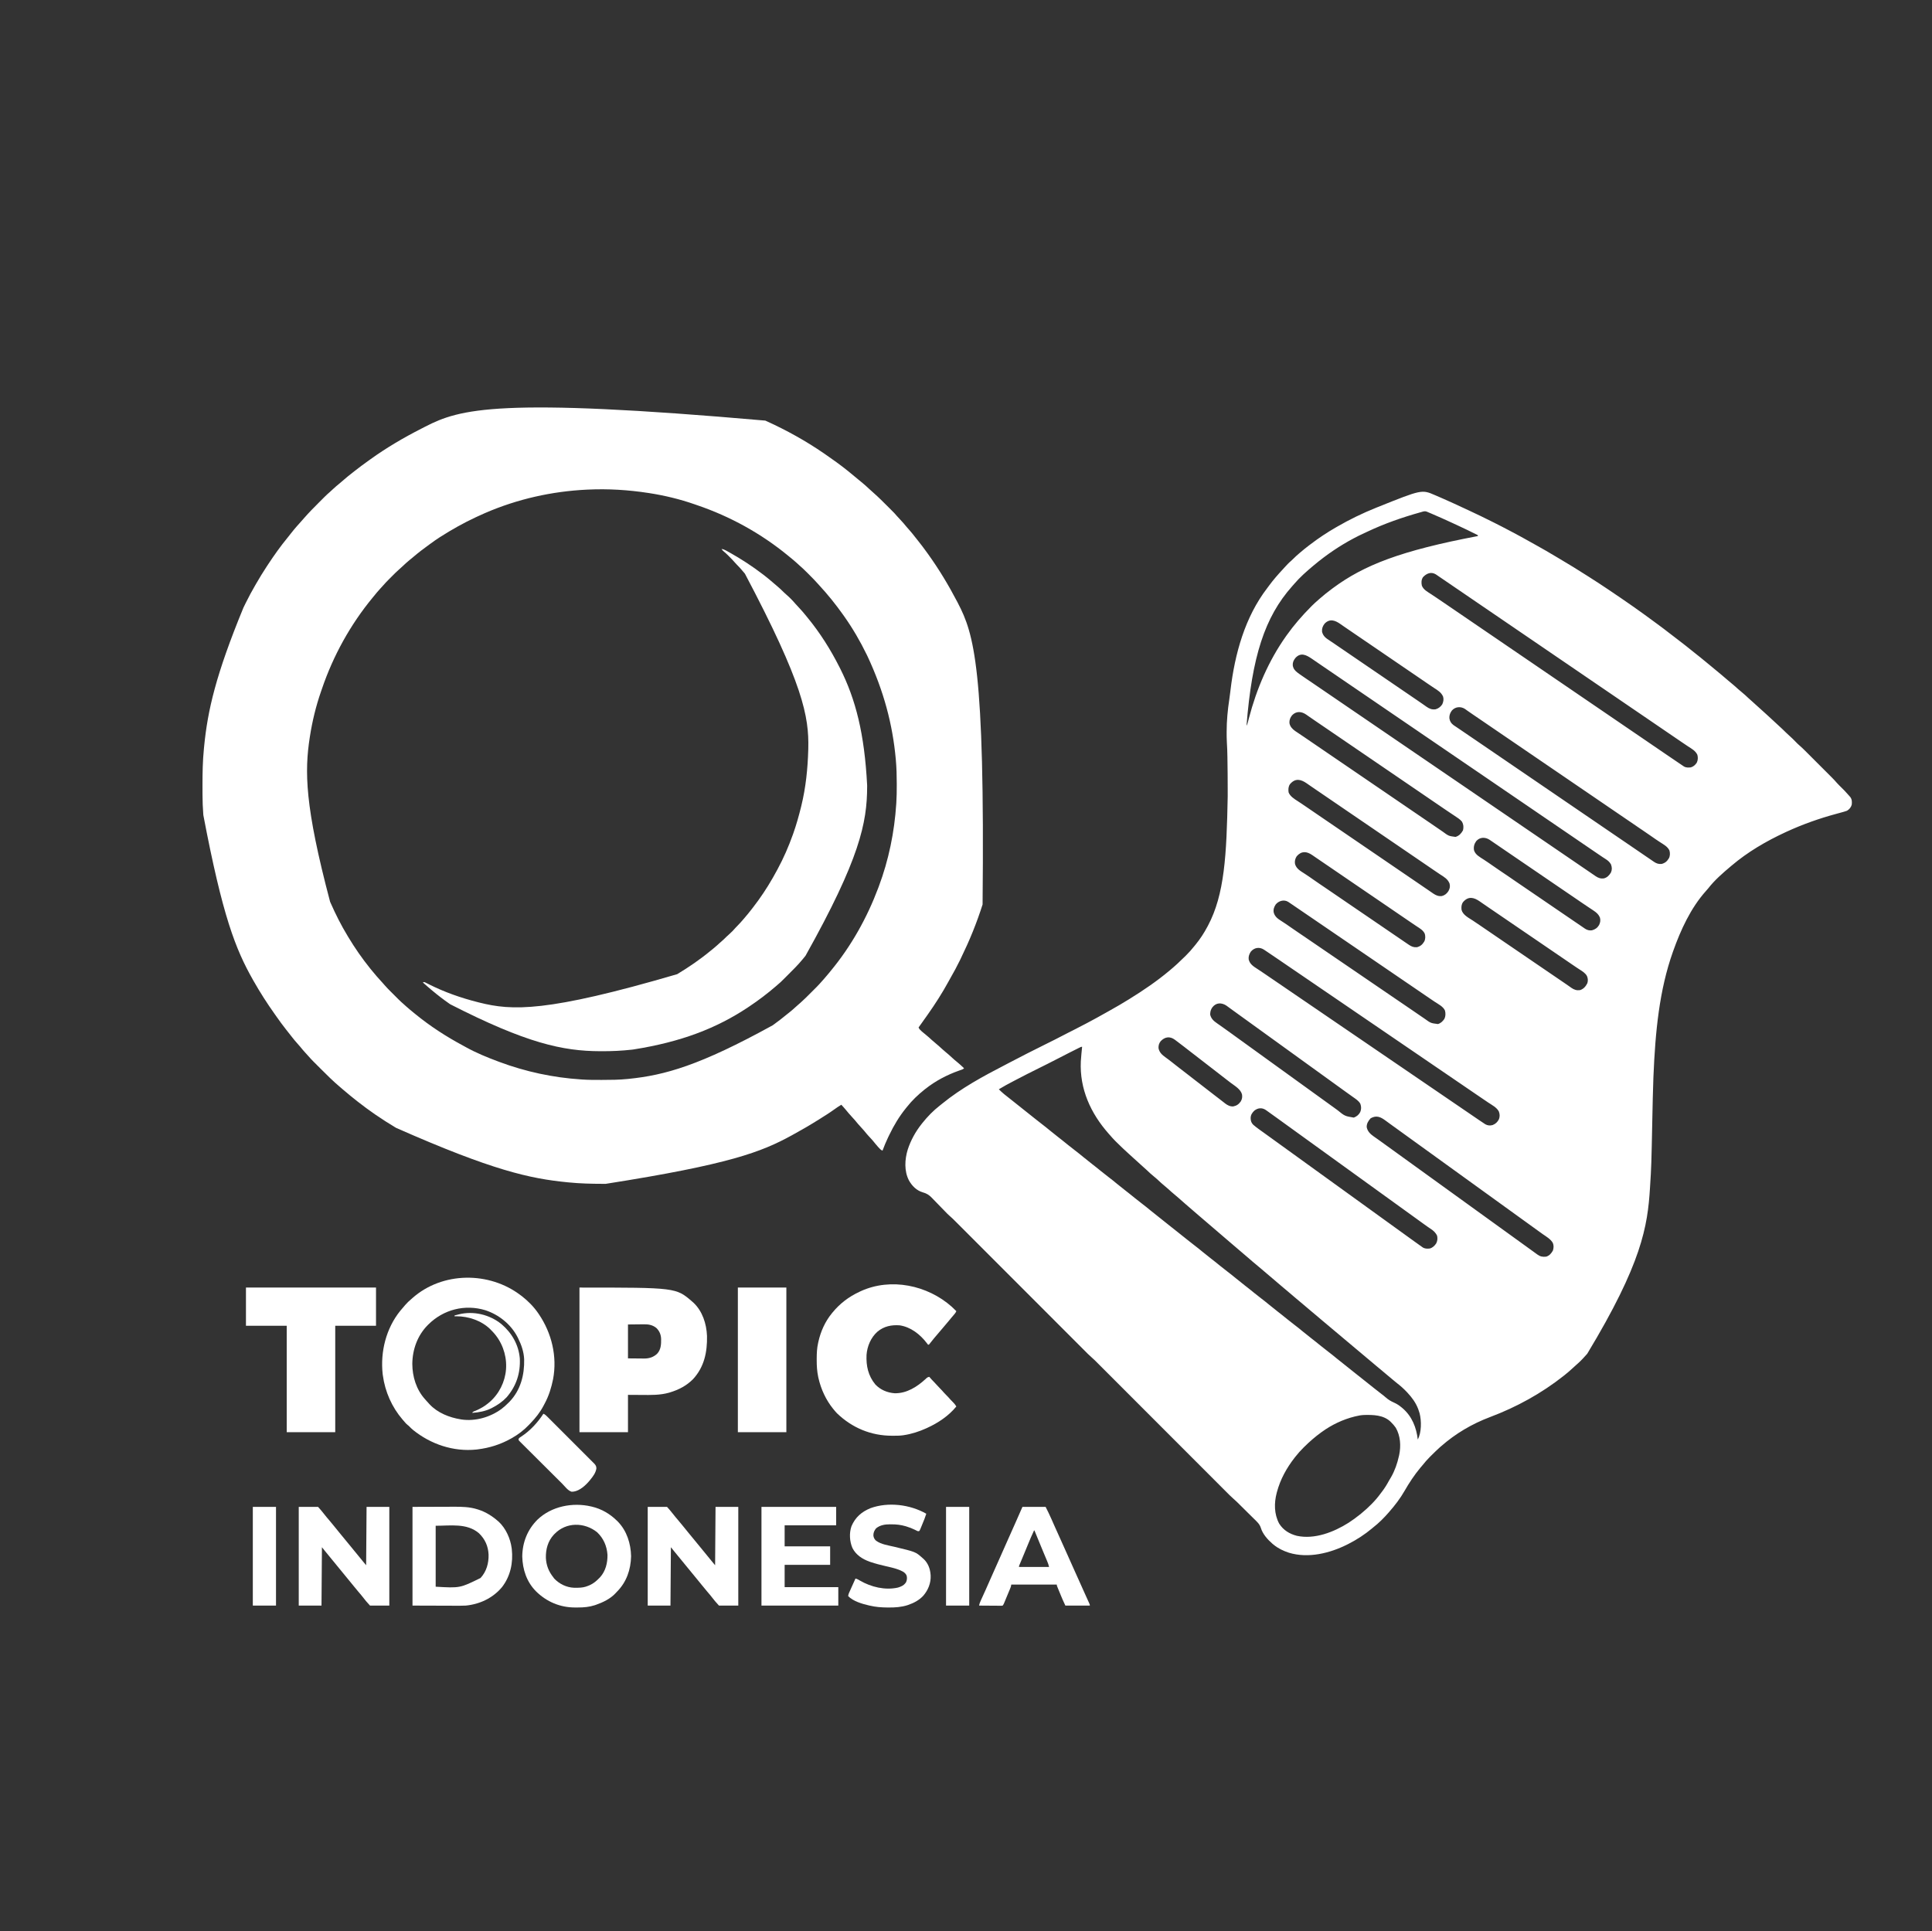 <svg xmlns="http://www.w3.org/2000/svg" width="4501" height="4500" version="1.1"><rect width="100%" height="100%" fill="#333333" stroke="none"/><path fill="#FFF" d="M0 0 C1.374 0.589 2.749 1.176 4.124 1.764 C8.342 3.571 12.548 5.406 16.75 7.25 C17.391 7.531 18.031 7.812 18.692 8.101 C35.928 15.669 53.021 23.551 70.07 31.531 C73.186 32.989 76.308 34.435 79.431 35.879 C97.332 44.165 115.044 52.803 132.688 61.625 C133.697 62.129 134.706 62.633 135.746 63.153 C148.114 69.337 160.413 75.635 172.625 82.122 C174.639 83.191 176.654 84.256 178.67 85.32 C193.229 93.008 207.696 100.823 221.996 108.984 C227.167 111.932 232.374 114.81 237.587 117.681 C251.346 125.266 264.89 133.168 278.371 141.234 C281.752 143.251 285.142 145.255 288.535 147.254 C310.583 160.247 332.372 173.628 353.918 187.438 C356.921 189.36 359.929 191.274 362.938 193.188 C376.323 201.71 389.593 210.38 402.75 219.25 C404.034 220.114 405.317 220.978 406.601 221.842 C424.417 233.837 442.175 245.904 459.75 258.25 C460.515 258.786 461.28 259.322 462.068 259.875 C477.854 270.943 493.458 282.256 508.961 293.715 C512.147 296.07 515.34 298.416 518.539 300.754 C527.289 307.157 535.935 313.668 544.473 320.352 C548.533 323.53 552.613 326.672 556.75 329.75 C564.116 335.239 571.347 340.901 578.584 346.557 C580.539 348.085 582.496 349.611 584.453 351.137 C591.296 356.482 598.057 361.919 604.783 367.41 C609.128 370.951 613.515 374.432 617.938 377.875 C623.112 381.908 628.15 386.075 633.137 390.336 C636.298 393.033 639.493 395.671 642.75 398.25 C647.204 401.78 651.541 405.434 655.868 409.118 C659.254 411.996 662.671 414.828 666.125 417.625 C671.245 421.79 676.221 426.107 681.194 430.446 C684.909 433.68 688.666 436.843 692.5 439.938 C697.172 443.718 701.592 447.723 706.012 451.793 C708.632 454.144 711.316 456.363 714.062 458.562 C719.808 463.197 725.156 468.203 730.535 473.25 C733.528 476.055 736.59 478.766 739.695 481.445 C742.419 483.838 745.083 486.294 747.75 488.75 C751.05 491.789 754.359 494.812 757.75 497.75 C762.654 502.005 767.414 506.418 772.19 510.815 C774.193 512.657 776.2 514.495 778.207 516.332 C787.889 525.196 797.537 534.097 807.125 543.062 C807.779 543.673 808.433 544.283 809.106 544.911 C812.202 547.811 815.25 550.739 818.227 553.762 C820.618 556.175 823.08 558.442 825.656 560.656 C830.848 565.138 835.592 570.043 840.395 574.934 C841.1 575.646 841.805 576.359 842.531 577.094 C843.151 577.725 843.77 578.356 844.408 579.006 C846.365 580.881 848.357 582.647 850.411 584.412 C854.614 588.083 858.585 591.943 862.524 595.894 C863.62 596.988 863.62 596.988 864.739 598.105 C867.132 600.493 869.521 602.885 871.91 605.277 C873.586 606.952 875.261 608.627 876.937 610.302 C880.44 613.803 883.94 617.305 887.44 620.809 C891.91 625.286 896.386 629.758 900.862 634.228 C904.32 637.683 907.776 641.14 911.232 644.598 C912.88 646.247 914.529 647.895 916.18 649.543 C918.491 651.852 920.799 654.164 923.106 656.476 C923.779 657.147 924.452 657.818 925.145 658.509 C929.009 662.391 932.689 666.382 936.259 670.536 C938.125 672.682 940.097 674.694 942.125 676.688 C942.883 677.438 943.641 678.188 944.422 678.961 C945.19 679.716 945.958 680.472 946.75 681.25 C951.757 686.173 956.641 691.122 961.212 696.456 C963.262 698.847 965.374 701.178 967.488 703.512 C971.424 708.934 971.465 714.808 970.75 721.25 C968.98 727.439 965.2 731.93 959.75 735.25 C957.867 735.948 955.957 736.571 954.031 737.141 C952.874 737.483 951.718 737.826 950.526 738.179 C945.241 739.678 939.942 741.118 934.637 742.546 C894.884 753.269 856.162 767.019 818.75 784.25 C817.743 784.713 816.737 785.177 815.7 785.654 C771.225 806.276 728.196 831.413 690.75 863.25 C690.221 863.695 689.693 864.14 689.148 864.599 C670.568 880.247 651.461 896.74 636.535 915.969 C634.764 918.232 632.887 920.327 630.938 922.438 C595.648 961.903 572.31 1012.908 554.75 1062.25 C554.525 1062.881 554.301 1063.511 554.07 1064.161 C522.535 1153.214 513.138 1249.022 508.762 1355.086 C508.72 1356.196 508.677 1357.306 508.634 1358.449 C507.505 1388.531 506.913 1418.626 506.294 1448.722 C503.931 1563.656 503.931 1563.656 500.938 1610.812 C500.853 1612.174 500.768 1613.536 500.684 1614.897 C495.167 1703.46 481.861 1789.741 354.527 2000.477 C352.751 2002.249 351.126 2004.09 349.5 2006 C342.904 2013.653 335.623 2020.807 327.93 2027.352 C325.613 2029.37 323.369 2031.453 321.124 2033.55 C314.869 2039.391 308.47 2044.944 301.75 2050.25 C301.11 2050.758 300.469 2051.265 299.81 2051.788 C248.048 2092.743 190.106 2124.64 128.375 2147.875 C85.947 2163.863 47.876 2186.335 13.75 2216.25 C12.416 2217.416 12.416 2217.416 11.055 2218.605 C4.515 2224.465 -1.741 2230.615 -7.973 2236.797 C-9.394 2238.207 -10.82 2239.613 -12.246 2241.019 C-18.353 2247.118 -23.874 2253.504 -29.25 2260.25 C-30.809 2262.086 -32.371 2263.92 -33.938 2265.75 C-48.167 2282.83 -60.306 2301.247 -71.339 2320.509 C-81.209 2337.683 -93.241 2353.351 -106.25 2368.25 C-106.928 2369.04 -107.606 2369.83 -108.305 2370.645 C-119.254 2383.149 -131.105 2395.07 -144.25 2405.25 C-145.305 2406.125 -146.357 2407.004 -147.406 2407.887 C-163.892 2421.63 -182.14 2433.492 -201.25 2443.25 C-201.995 2443.632 -202.74 2444.014 -203.507 2444.408 C-244.583 2465.229 -295.176 2477.834 -340.5 2464.062 C-353.456 2459.817 -365.715 2453.973 -376.25 2445.25 C-377.507 2444.219 -377.507 2444.219 -378.789 2443.168 C-389.835 2433.678 -401.615 2420.501 -405.879 2406.131 C-408.643 2397.148 -415.301 2391.422 -421.828 2385.051 C-423.082 2383.805 -424.335 2382.558 -425.587 2381.31 C-428.872 2378.043 -432.175 2374.794 -435.481 2371.548 C-438.165 2368.909 -440.835 2366.256 -443.505 2363.602 C-446.712 2360.414 -449.926 2357.232 -453.141 2354.051 C-454.046 2353.155 -454.046 2353.155 -454.97 2352.241 C-456.702 2350.53 -458.437 2348.824 -460.173 2347.118 C-460.671 2346.626 -461.169 2346.134 -461.682 2345.627 C-464.253 2343.109 -466.877 2340.706 -469.623 2338.38 C-475.827 2332.962 -481.57 2327.061 -487.383 2321.231 C-488.712 2319.902 -490.041 2318.572 -491.371 2317.243 C-495.011 2313.604 -498.648 2309.961 -502.284 2306.317 C-506.211 2302.384 -510.142 2298.453 -514.072 2294.522 C-520.877 2287.713 -527.681 2280.902 -534.484 2274.091 C-544.328 2264.234 -554.176 2254.381 -564.024 2244.528 C-580.013 2228.532 -596.001 2212.533 -611.987 2196.533 C-612.704 2195.816 -612.704 2195.816 -613.436 2195.083 C-621.193 2187.32 -628.95 2179.556 -636.707 2171.792 C-643.976 2164.517 -651.244 2157.242 -658.513 2149.967 C-658.99 2149.489 -659.468 2149.01 -659.96 2148.518 C-676.37 2132.094 -692.781 2115.673 -709.194 2099.253 C-719.017 2089.425 -728.839 2079.595 -738.658 2069.763 C-745.385 2063.028 -752.114 2056.294 -758.845 2049.561 C-762.728 2045.677 -766.609 2041.792 -770.489 2037.905 C-774.042 2034.345 -777.598 2030.787 -781.155 2027.232 C-782.44 2025.947 -783.724 2024.661 -785.007 2023.374 C-792.435 2015.857 -792.435 2015.857 -800.25 2008.75 C-806.285 2003.596 -811.783 1997.848 -817.383 1992.231 C-818.712 1990.902 -820.041 1989.572 -821.371 1988.243 C-825.011 1984.604 -828.648 1980.961 -832.284 1977.317 C-836.211 1973.384 -840.142 1969.453 -844.072 1965.522 C-850.877 1958.713 -857.681 1951.902 -864.484 1945.091 C-874.328 1935.234 -884.176 1925.381 -894.024 1915.528 C-910.013 1899.532 -926.001 1883.533 -941.987 1867.533 C-942.465 1867.055 -942.943 1866.576 -943.436 1866.083 C-951.193 1858.32 -958.95 1850.556 -966.707 1842.792 C-973.976 1835.517 -981.244 1828.242 -988.513 1820.967 C-988.99 1820.489 -989.468 1820.01 -989.96 1819.518 C-1006.37 1803.094 -1022.781 1786.673 -1039.194 1770.253 C-1049.017 1760.425 -1058.839 1750.595 -1068.658 1740.763 C-1075.385 1734.028 -1082.114 1727.294 -1088.845 1720.561 C-1092.728 1716.677 -1096.609 1712.792 -1100.489 1708.905 C-1104.042 1705.345 -1107.598 1701.787 -1111.155 1698.232 C-1112.44 1696.947 -1113.724 1695.661 -1115.007 1694.374 C-1123.617 1685.726 -1123.617 1685.726 -1132.7 1677.58 C-1135.05 1675.564 -1137.182 1673.36 -1139.326 1671.128 C-1140.238 1670.184 -1141.15 1669.24 -1142.09 1668.267 C-1142.564 1667.774 -1143.038 1667.281 -1143.527 1666.773 C-1146.098 1664.108 -1148.692 1661.464 -1151.283 1658.816 C-1154.553 1655.475 -1157.816 1652.127 -1161.05 1648.75 C-1163.689 1645.997 -1166.353 1643.269 -1169.034 1640.557 C-1170.038 1639.531 -1171.034 1638.497 -1172.019 1637.454 C-1178.621 1630.477 -1184.573 1626.777 -1193.769 1624.271 C-1207.92 1620.119 -1218.667 1609.239 -1225.669 1596.604 C-1237.016 1574.766 -1235.542 1547.785 -1228.502 1524.81 C-1221.49 1503.171 -1210.357 1483.05 -1196.25 1465.25 C-1195.542 1464.349 -1194.835 1463.448 -1194.105 1462.52 C-1182.231 1447.693 -1168.932 1433.991 -1153.914 1422.324 C-1151.886 1420.745 -1149.887 1419.146 -1147.898 1417.52 C-1103.655 1381.426 -1052.37 1353.673 -1001.786 1327.564 C-998.785 1326.009 -995.796 1324.431 -992.809 1322.847 C-964.516 1307.87 -935.906 1293.516 -907.25 1279.25 C-900.853 1276.065 -894.457 1272.879 -888.062 1269.688 C-887.305 1269.309 -886.547 1268.931 -885.767 1268.542 C-875.094 1263.212 -864.491 1257.769 -853.964 1252.156 C-850.097 1250.112 -846.175 1248.18 -842.25 1246.25 C-832.498 1241.407 -822.861 1236.367 -813.25 1231.25 C-812.197 1230.692 -811.145 1230.133 -810.061 1229.558 C-795.92 1222.051 -781.865 1214.424 -767.957 1206.492 C-764.01 1204.242 -760.049 1202.021 -756.074 1199.82 C-741.911 1191.972 -728.004 1183.793 -714.25 1175.25 C-713.471 1174.769 -712.692 1174.288 -711.889 1173.793 C-679.726 1153.923 -648.258 1132.536 -619.25 1108.25 C-618.751 1107.836 -618.252 1107.421 -617.737 1106.995 C-605.626 1096.942 -594.201 1086.292 -583.032 1075.207 C-582.028 1074.211 -581.023 1073.217 -580.016 1072.224 C-573.289 1065.583 -567.121 1058.662 -561.25 1051.25 C-560.202 1049.972 -559.151 1048.695 -558.098 1047.422 C-547.316 1034.236 -538.201 1020.309 -530.25 1005.25 C-529.671 1004.174 -529.671 1004.174 -529.08 1003.077 C-490.351 930.313 -485.625 838.388 -483.054 701.524 C-483.065 696.751 -483.065 691.979 -483.064 687.207 C-483.065 662.203 -483.244 637.207 -483.699 612.207 C-483.728 610.551 -483.728 610.551 -483.758 608.862 C-483.957 597.731 -484.266 586.64 -485.033 575.533 C-485.305 571.421 -485.426 567.324 -485.453 563.203 C-485.464 562.052 -485.464 562.052 -485.474 560.878 C-485.491 558.419 -485.498 555.959 -485.5 553.5 C-485.501 552.642 -485.502 551.783 -485.503 550.899 C-485.483 525.622 -483.16 500.718 -479.344 475.742 C-478.496 470.111 -477.768 464.474 -477.094 458.82 C-476.995 457.994 -476.897 457.167 -476.795 456.316 C-476.695 455.478 -476.595 454.641 -476.492 453.778 C-466.476 369.866 -443.013 283.946 -390.583 215.995 C-389.152 214.122 -387.757 212.224 -386.367 210.32 C-376.64 197.048 -365.838 184.823 -354.653 172.771 C-353.152 171.144 -351.665 169.505 -350.18 167.863 C-345.371 162.568 -340.605 157.454 -335.109 152.855 C-333.051 151.078 -331.156 149.19 -329.25 147.25 C-325.415 143.37 -321.403 139.785 -317.25 136.25 C-316.281 135.415 -315.311 134.579 -314.312 133.719 C-307.414 127.799 -300.373 122.101 -293.102 116.643 C-291.814 115.674 -290.528 114.701 -289.246 113.725 C-270.791 99.694 -251.361 86.793 -231.25 75.25 C-230.435 74.776 -229.62 74.303 -228.78 73.814 C-199.336 56.745 -168.826 41.928 -137.25 29.25 C-136.076 28.775 -134.902 28.301 -133.692 27.812 C-30.838 -13.426 -30.838 -13.426 0 0 Z M-32.297 39.418 C-33.123 39.649 -33.949 39.879 -34.8 40.117 C-77.02 51.971 -117.924 66.267 -157.607 85.006 C-160.123 86.19 -162.648 87.354 -165.176 88.512 C-197.937 103.612 -229.403 122.619 -258.25 144.25 C-258.862 144.709 -259.474 145.168 -260.104 145.641 C-267.641 151.319 -275.011 157.197 -282.25 163.25 C-283.032 163.903 -283.032 163.903 -283.83 164.568 C-299.416 177.615 -315.079 191.429 -328.273 206.938 C-329.841 208.772 -331.43 210.577 -333.039 212.375 C-396.891 284.165 -426.539 376.459 -439.25 537.25 C-437.236 533.695 -436.281 529.961 -435.289 526.031 C-434.903 524.545 -434.516 523.058 -434.129 521.572 C-433.926 520.787 -433.722 520.003 -433.512 519.194 C-415.847 451.458 -387.888 386.101 -347.375 328.812 C-346.867 328.094 -346.358 327.375 -345.835 326.634 C-328.868 302.778 -309.642 280.605 -289 259.875 C-288.255 259.126 -287.511 258.376 -286.744 257.604 C-282.074 252.948 -277.25 248.547 -272.25 244.25 C-271.093 243.228 -269.938 242.205 -268.785 241.18 C-259.604 233.077 -250.084 225.542 -240.25 218.25 C-239.169 217.446 -239.169 217.446 -238.066 216.625 C-165.317 162.679 -79.391 129.249 99.75 95.25 C99.75 94.59 99.75 93.93 99.75 93.25 C83.179 84.829 66.493 76.753 49.592 69.013 C46.228 67.471 42.87 65.919 39.513 64.364 C23.831 57.105 8.091 50.011 -7.812 43.25 C-8.894 42.788 -8.894 42.788 -9.998 42.318 C-12.019 41.457 -14.042 40.602 -16.066 39.75 C-17.79 39.023 -17.79 39.023 -19.549 38.281 C-24.138 36.529 -27.735 38.137 -32.297 39.418 Z M-28.25 191.25 C-32.052 197.547 -32.199 203.609 -30.758 210.656 C-27.155 220.475 -16.55 225.755 -8.25 231.25 C-7.002 232.09 -5.754 232.931 -4.508 233.773 C-2.124 235.376 0.269 236.963 2.668 238.543 C7.585 241.789 12.447 245.114 17.312 248.438 C18.714 249.394 18.714 249.394 20.144 250.371 C22.058 251.678 23.973 252.986 25.887 254.294 C30.506 257.449 35.128 260.6 39.75 263.75 C41.579 264.997 43.409 266.245 45.238 267.492 C48.944 270.019 52.649 272.545 56.355 275.07 C65.767 281.485 75.175 287.906 84.574 294.341 C93.358 300.353 102.155 306.348 110.952 312.343 C116.466 316.101 121.979 319.861 127.493 323.62 C132.113 326.771 136.734 329.921 141.355 333.07 C150.767 339.485 160.175 345.906 169.574 352.341 C178.358 358.353 187.155 364.348 195.952 370.343 C201.466 374.101 206.979 377.861 212.493 381.62 C217.113 384.771 221.734 387.921 226.355 391.07 C235.767 397.485 245.175 403.906 254.574 410.341 C263.358 416.353 272.155 422.348 280.952 428.343 C286.466 432.101 291.979 435.861 297.493 439.62 C302.113 442.771 306.734 445.921 311.355 449.07 C320.767 455.485 330.175 461.906 339.574 468.341 C348.358 474.353 357.155 480.348 365.952 486.343 C371.466 490.101 376.979 493.861 382.493 497.62 C387.113 500.771 391.734 503.921 396.355 507.07 C405.767 513.485 415.175 519.906 424.574 526.341 C433.358 532.353 442.155 538.348 450.952 544.343 C456.466 548.101 461.979 551.861 467.493 555.62 C472.113 558.771 476.734 561.921 481.355 565.07 C490.767 571.485 500.175 577.906 509.574 584.341 C517.422 589.713 525.281 595.07 533.141 600.426 C536.862 602.962 540.58 605.501 544.297 608.043 C553.653 614.44 563.026 620.811 572.438 627.125 C573.329 627.726 574.22 628.328 575.139 628.948 C575.963 629.499 576.787 630.049 577.637 630.617 C578.361 631.103 579.085 631.589 579.831 632.089 C584.768 635.075 590.172 634.785 595.75 634.25 C601.925 632.501 606.278 628.568 609.75 623.25 C612.52 617.445 612.839 611.215 611.133 605.004 C606.991 595.603 597.433 590.564 589.184 585.168 C584.14 581.865 579.164 578.465 574.188 575.062 C572.787 574.106 572.787 574.106 571.359 573.131 C569.443 571.823 567.528 570.514 565.613 569.206 C560.994 566.051 556.372 562.9 551.75 559.75 C549.921 558.503 548.091 557.255 546.262 556.008 C542.556 553.481 538.851 550.955 535.145 548.43 C525.733 542.015 516.325 535.594 506.926 529.159 C498.142 523.147 489.345 517.152 480.548 511.157 C475.034 507.399 469.521 503.639 464.007 499.88 C459.387 496.729 454.766 493.579 450.145 490.43 C440.733 484.015 431.325 477.594 421.926 471.159 C413.142 465.147 404.345 459.152 395.548 453.157 C390.034 449.399 384.521 445.639 379.007 441.88 C374.387 438.729 369.766 435.579 365.145 432.43 C355.733 426.015 346.325 419.594 336.926 413.159 C328.142 407.147 319.345 401.152 310.548 395.157 C305.034 391.399 299.521 387.639 294.007 383.88 C289.387 380.729 284.766 377.579 280.145 374.43 C270.733 368.015 261.325 361.594 251.926 355.159 C243.142 349.147 234.345 343.152 225.548 337.157 C220.034 333.399 214.521 329.639 209.007 325.88 C204.387 322.729 199.766 319.579 195.145 316.43 C185.733 310.015 176.325 303.594 166.926 297.159 C158.142 291.147 149.345 285.152 140.548 279.157 C135.034 275.399 129.521 271.639 124.007 267.88 C119.387 264.729 114.766 261.579 110.145 258.43 C100.733 252.015 91.325 245.594 81.926 239.159 C73.142 233.147 64.345 227.152 55.548 221.157 C51.862 218.645 48.176 216.132 44.49 213.618 C42.67 212.377 40.85 211.136 39.029 209.895 C34.283 206.659 29.537 203.422 24.793 200.184 C23.813 199.515 22.832 198.846 21.822 198.156 C19.963 196.887 18.103 195.618 16.244 194.348 C13.749 192.645 11.249 190.947 8.75 189.25 C7.511 188.4 7.511 188.4 6.248 187.533 C5.456 186.995 4.664 186.457 3.848 185.902 C3.148 185.424 2.448 184.946 1.727 184.453 C-9.346 177.715 -20.248 182.402 -28.25 191.25 Z M-257.25 299.25 C-261.847 305.251 -263.904 310.658 -263.25 318.25 C-260.631 328.788 -254.039 333.298 -245.292 338.917 C-241.108 341.648 -236.998 344.491 -232.875 347.312 C-230.955 348.624 -229.034 349.935 -227.113 351.246 C-226.143 351.909 -225.174 352.571 -224.174 353.253 C-220.393 355.835 -216.609 358.414 -212.826 360.992 C-204.353 366.766 -195.887 372.549 -187.426 378.341 C-178.642 384.353 -169.845 390.348 -161.048 396.343 C-155.534 400.101 -150.021 403.861 -144.507 407.62 C-139.887 410.771 -135.266 413.921 -130.645 417.07 C-121.233 423.485 -111.825 429.906 -102.426 436.341 C-92.71 442.991 -82.979 449.62 -73.25 456.25 C-52.363 470.484 -52.363 470.484 -43.918 476.264 C-42.362 477.328 -40.806 478.391 -39.248 479.453 C-35.175 482.233 -31.121 485.038 -27.09 487.879 C-26.238 488.474 -25.386 489.07 -24.509 489.683 C-22.885 490.819 -21.266 491.962 -19.654 493.114 C-12.957 497.778 -7.022 499.989 1.191 498.914 C7.625 497.244 13.257 492.899 16.809 487.293 C19.426 481.612 20.505 475.649 18.812 469.562 C14.604 459.461 5.906 454.415 -2.932 448.756 C-7.339 445.893 -11.664 442.907 -16 439.938 C-17.901 438.639 -19.802 437.341 -21.703 436.043 C-27.494 432.084 -33.284 428.123 -39.072 424.16 C-47.857 418.147 -56.655 412.153 -65.452 406.157 C-70.966 402.399 -76.479 398.639 -81.993 394.88 C-86.613 391.729 -91.234 388.579 -95.855 385.43 C-105.267 379.015 -114.675 372.594 -124.074 366.159 C-132.858 360.147 -141.655 354.152 -150.452 348.157 C-155.966 344.399 -161.479 340.639 -166.993 336.88 C-171.613 333.729 -176.234 330.579 -180.855 327.43 C-182.716 326.161 -184.577 324.893 -186.438 323.625 C-187.348 323.005 -188.258 322.384 -189.196 321.745 C-194.397 318.199 -199.594 314.646 -204.785 311.084 C-207.132 309.476 -209.484 307.874 -211.836 306.273 C-214.718 304.309 -217.574 302.314 -220.414 300.289 C-232.803 291.548 -245.262 286.977 -257.25 299.25 Z M-325.125 379.062 C-329.349 384.364 -331.849 389.173 -331.535 396.203 C-330.396 404.382 -326.392 408.935 -319.902 413.863 C-318.668 414.768 -317.429 415.668 -316.188 416.562 C-315.52 417.047 -314.853 417.531 -314.166 418.03 C-309.441 421.441 -304.64 424.717 -299.77 427.918 C-295.101 430.995 -290.492 434.159 -285.875 437.312 C-284.929 437.958 -283.984 438.603 -283.01 439.269 C-281.06 440.6 -279.11 441.931 -277.161 443.262 C-272.526 446.427 -267.888 449.589 -263.25 452.75 C-261.421 453.997 -259.591 455.245 -257.762 456.492 C-254.056 459.019 -250.351 461.545 -246.645 464.07 C-237.233 470.485 -227.825 476.906 -218.426 483.341 C-209.642 489.353 -200.845 495.348 -192.048 501.343 C-186.534 505.101 -181.021 508.861 -175.507 512.62 C-170.887 515.771 -166.266 518.921 -161.645 522.07 C-152.233 528.485 -142.825 534.906 -133.426 541.341 C-123.71 547.991 -113.979 554.62 -104.25 561.25 C-92.969 568.938 -81.691 576.629 -70.426 584.341 C-61.642 590.353 -52.845 596.348 -44.048 602.343 C-38.534 606.101 -33.021 609.861 -27.507 613.62 C-22.887 616.771 -18.266 619.921 -13.645 623.07 C-4.233 629.485 5.175 635.906 14.574 642.341 C23.358 648.353 32.155 654.348 40.952 660.343 C46.466 664.101 51.979 667.861 57.493 671.62 C62.113 674.771 66.734 677.921 71.355 681.07 C80.767 687.485 90.175 693.906 99.574 700.341 C108.358 706.353 117.155 712.348 125.952 718.343 C131.466 722.101 136.979 725.861 142.493 729.62 C147.113 732.771 151.734 735.921 156.355 739.07 C165.767 745.485 175.175 751.906 184.574 758.341 C193.358 764.353 202.155 770.348 210.952 776.343 C216.466 780.101 221.979 783.861 227.493 787.62 C232.113 790.771 236.734 793.921 241.355 797.07 C250.767 803.485 260.175 809.906 269.574 816.341 C279.29 822.991 289.021 829.62 298.75 836.25 C309.255 843.409 319.76 850.569 330.25 857.75 C333.416 859.917 336.583 862.084 339.75 864.25 C340.632 864.853 341.514 865.457 342.422 866.079 C347.967 869.871 353.518 873.654 359.075 877.428 C361.689 879.209 364.294 881.002 366.898 882.797 C368.494 883.886 370.091 884.974 371.688 886.062 C372.402 886.56 373.117 887.058 373.854 887.571 C380.103 891.8 385.896 893.979 393.484 892.844 C401.017 890.87 405.836 885.764 409.75 879.25 C412.691 872.701 412.281 866.941 409.895 860.34 C406.805 854.699 402.688 851.181 397.312 847.812 C395.97 846.944 394.629 846.074 393.289 845.203 C392.562 844.733 391.836 844.263 391.087 843.779 C386.744 840.937 382.47 837.994 378.188 835.062 C376.29 833.767 374.393 832.471 372.496 831.176 C371.545 830.526 370.593 829.875 369.613 829.206 C364.994 826.051 360.372 822.9 355.75 819.75 C353.921 818.503 352.091 817.255 350.262 816.008 C346.556 813.481 342.851 810.955 339.145 808.43 C329.733 802.015 320.325 795.594 310.926 789.159 C302.142 783.147 293.345 777.152 284.548 771.157 C279.034 767.399 273.521 763.639 268.007 759.88 C263.387 756.729 258.766 753.579 254.145 750.43 C244.733 744.015 235.325 737.594 225.926 731.159 C217.142 725.147 208.345 719.152 199.548 713.157 C194.034 709.399 188.521 705.639 183.007 701.88 C178.387 698.729 173.766 695.579 169.145 692.43 C159.733 686.015 150.325 679.594 140.926 673.159 C132.142 667.147 123.345 661.152 114.548 655.157 C109.948 652.022 105.349 648.886 100.75 645.75 C98.917 644.5 97.083 643.25 95.25 642 C91.583 639.5 87.917 637 84.25 634.5 C83.342 633.881 82.435 633.262 81.499 632.625 C79.668 631.376 77.837 630.128 76.007 628.879 C71.386 625.729 66.766 622.579 62.145 619.43 C52.733 613.015 43.325 606.594 33.926 600.159 C25.142 594.147 16.345 588.152 7.548 582.157 C2.034 578.399 -3.479 574.639 -8.993 570.88 C-13.613 567.729 -18.234 564.579 -22.855 561.43 C-32.267 555.015 -41.675 548.594 -51.074 542.159 C-59.858 536.147 -68.655 530.152 -77.452 524.157 C-82.966 520.399 -88.479 516.639 -93.993 512.88 C-98.613 509.729 -103.234 506.579 -107.855 503.43 C-117.267 497.015 -126.675 490.594 -136.074 484.159 C-144.858 478.147 -153.655 472.152 -162.452 466.157 C-167.966 462.399 -173.479 458.639 -178.993 454.88 C-183.613 451.729 -188.234 448.579 -192.855 445.43 C-202.267 439.015 -211.675 432.594 -221.074 426.159 C-229.858 420.147 -238.655 414.152 -247.452 408.157 C-251.138 405.645 -254.824 403.131 -258.51 400.618 C-260.329 399.378 -262.147 398.139 -263.966 396.9 C-268.742 393.646 -273.513 390.385 -278.277 387.113 C-279.761 386.096 -279.761 386.096 -281.275 385.059 C-283.162 383.765 -285.048 382.47 -286.932 381.172 C-299.614 372.488 -312.688 365.55 -325.125 379.062 Z M39.375 501.562 C35.089 507.182 33.046 512.565 33.367 519.645 C34.404 526.7 37.247 531.446 42.99 535.745 C45.461 537.481 47.977 539.142 50.511 540.785 C53.869 542.982 57.167 545.263 60.475 547.534 C63.301 549.472 66.134 551.4 68.969 553.324 C74.568 557.125 80.16 560.936 85.75 564.75 C87.583 566 89.417 567.25 91.25 568.5 C94.917 571 98.583 573.5 102.25 576 C103.612 576.928 103.612 576.928 105.001 577.875 C106.832 579.124 108.663 580.372 110.493 581.621 C115.114 584.771 119.734 587.921 124.355 591.07 C133.767 597.485 143.175 603.906 152.574 610.341 C161.358 616.353 170.155 622.348 178.952 628.343 C184.466 632.101 189.979 635.861 195.493 639.62 C200.113 642.771 204.734 645.921 209.355 649.07 C218.767 655.485 228.175 661.906 237.574 668.341 C247.29 674.991 257.021 681.62 266.75 688.25 C278.031 695.938 289.309 703.629 300.574 711.341 C309.358 717.353 318.155 723.348 326.952 729.343 C332.466 733.101 337.979 736.861 343.493 740.62 C348.113 743.771 352.734 746.921 357.355 750.07 C366.767 756.485 376.175 762.906 385.574 769.341 C394.358 775.353 403.155 781.348 411.952 787.343 C417.466 791.101 422.979 794.861 428.493 798.62 C433.113 801.771 437.734 804.921 442.355 808.07 C450.992 813.957 459.626 819.846 468.25 825.75 C477.897 832.352 487.544 838.953 497.213 845.522 C499.568 847.126 501.917 848.738 504.266 850.352 C505.593 851.256 506.922 852.159 508.25 853.062 C508.83 853.465 509.411 853.867 510.009 854.282 C515.751 858.16 520.815 859.848 527.75 859.25 C535.811 857.143 540.448 853.219 544.734 846.152 C547.67 840.653 547.786 833.906 546.102 827.961 C541.968 818.81 532.446 813.897 524.375 808.625 C517.008 803.768 509.685 798.873 502.5 793.75 C497.06 789.873 491.575 786.095 486 782.414 C481.934 779.707 477.904 776.949 473.875 774.188 C472.228 773.059 470.581 771.93 468.934 770.801 C468.087 770.22 467.239 769.64 466.367 769.042 C461.895 765.98 457.416 762.927 452.938 759.875 C452.019 759.249 451.101 758.623 450.155 757.978 C448.286 756.705 446.417 755.431 444.548 754.157 C439.034 750.399 433.521 746.639 428.007 742.88 C423.387 739.729 418.766 736.579 414.145 733.43 C404.733 727.015 395.325 720.594 385.926 714.159 C377.142 708.147 368.345 702.152 359.548 696.157 C354.034 692.399 348.521 688.639 343.007 684.88 C338.387 681.729 333.766 678.579 329.145 675.43 C319.733 669.015 310.325 662.594 300.926 656.159 C292.142 650.147 283.345 644.152 274.548 638.157 C269.034 634.399 263.521 630.639 258.007 626.88 C253.387 623.729 248.766 620.579 244.145 617.43 C234.733 611.015 225.325 604.594 215.926 598.159 C207.142 592.147 198.345 586.152 189.548 580.157 C184.034 576.399 178.521 572.639 173.007 568.88 C168.387 565.729 163.766 562.579 159.145 559.43 C149.733 553.015 140.325 546.594 130.926 540.159 C124.934 536.058 118.937 531.965 112.938 527.875 C112.025 527.253 111.112 526.631 110.172 525.99 C105.423 522.752 100.673 519.516 95.922 516.281 C94.968 515.632 94.015 514.982 93.032 514.313 C91.157 513.035 89.28 511.758 87.403 510.482 C83.478 507.81 79.561 505.131 75.691 502.379 C75.099 501.959 74.506 501.539 73.895 501.107 C72.394 500.04 70.9 498.964 69.406 497.887 C59.435 491.743 47.396 492.769 39.375 501.562 Z M-333.188 512.938 C-337.431 518.355 -339.631 523.882 -339.25 530.812 C-337.911 538.991 -332.737 544.518 -326.25 549.25 C-323.543 551.122 -320.804 552.939 -318.051 554.742 C-313.283 557.87 -308.583 561.096 -303.875 564.312 C-302.932 564.956 -301.989 565.6 -301.018 566.263 C-299.07 567.593 -297.122 568.923 -295.174 570.253 C-291.393 572.835 -287.609 575.414 -283.826 577.992 C-275.353 583.766 -266.887 589.549 -258.426 595.341 C-249.642 601.353 -240.845 607.348 -232.048 613.343 C-226.534 617.101 -221.021 620.861 -215.507 624.62 C-210.887 627.771 -206.266 630.921 -201.645 634.07 C-192.233 640.485 -182.825 646.906 -173.426 653.341 C-164.642 659.353 -155.845 665.348 -147.048 671.343 C-141.534 675.101 -136.021 678.861 -130.507 682.62 C-125.887 685.771 -121.266 688.921 -116.645 692.07 C-107.233 698.485 -97.825 704.906 -88.426 711.341 C-79.642 717.353 -70.845 723.348 -62.048 729.343 C-56.534 733.101 -51.021 736.861 -45.507 740.62 C-40.887 743.771 -36.266 746.921 -31.645 750.07 C-23.783 755.429 -15.922 760.787 -8.071 766.161 C-6.532 767.215 -4.992 768.268 -3.453 769.321 C0.859 772.27 5.168 775.224 9.473 778.184 C11.419 779.518 13.366 780.853 15.312 782.188 C16.651 783.11 16.651 783.11 18.016 784.051 C31.625 794.107 31.625 794.107 47.75 796.25 C56.417 793.465 60.701 788.517 65.125 780.875 C66.817 773.769 66.38 767.258 62.801 760.816 C58.215 755.078 51.822 751.265 45.75 747.25 C44.568 746.454 43.387 745.657 42.207 744.859 C39.792 743.236 37.368 741.628 34.938 740.027 C29.986 736.757 25.087 733.41 20.188 730.062 C19.256 729.426 18.324 728.79 17.364 728.134 C15.451 726.828 13.538 725.521 11.626 724.214 C7.863 721.644 4.098 719.078 0.332 716.512 C-8.143 710.737 -16.611 704.953 -25.074 699.159 C-34.79 692.509 -44.521 685.88 -54.25 679.25 C-65.531 671.562 -76.809 663.871 -88.074 656.159 C-97.79 649.509 -107.521 642.88 -117.25 636.25 C-128.531 628.562 -139.809 620.871 -151.074 613.159 C-160.79 606.509 -170.521 599.88 -180.25 593.25 C-191.531 585.562 -202.809 577.871 -214.074 570.159 C-222.858 564.147 -231.655 558.152 -240.452 552.157 C-245.966 548.399 -251.479 544.639 -256.993 540.88 C-261.613 537.729 -266.234 534.579 -270.855 531.43 C-271.78 530.8 -272.704 530.169 -273.656 529.52 C-275.495 528.267 -277.335 527.014 -279.176 525.763 C-283.683 522.696 -288.176 519.611 -292.645 516.488 C-293.505 515.89 -294.365 515.292 -295.251 514.676 C-296.867 513.552 -298.479 512.422 -300.087 511.285 C-311.027 503.692 -323.423 502.595 -333.188 512.938 Z M-338.023 673.406 C-341.93 679.278 -342.096 685.408 -341.25 692.25 C-337.854 701.6 -328.123 707.591 -320.125 712.75 C-318.537 713.792 -316.95 714.835 -315.363 715.879 C-314.117 716.697 -314.117 716.697 -312.846 717.532 C-308.304 720.538 -303.809 723.614 -299.312 726.688 C-298.383 727.322 -297.453 727.957 -296.496 728.611 C-293.746 730.49 -290.998 732.37 -288.25 734.25 C-287.434 734.808 -286.618 735.367 -285.777 735.942 C-282.66 738.074 -279.543 740.207 -276.427 742.34 C-267.642 748.353 -258.845 754.348 -250.048 760.343 C-244.534 764.101 -239.021 767.861 -233.507 771.62 C-228.887 774.771 -224.266 777.921 -219.645 781.07 C-210.233 787.485 -200.825 793.906 -191.426 800.341 C-182.642 806.353 -173.845 812.348 -165.048 818.343 C-159.534 822.101 -154.021 825.861 -148.507 829.62 C-143.887 832.771 -139.266 835.921 -134.645 839.07 C-125.233 845.485 -115.825 851.906 -106.426 858.341 C-97.642 864.353 -88.845 870.348 -80.048 876.343 C-74.534 880.101 -69.021 883.861 -63.507 887.62 C-58.887 890.771 -54.266 893.921 -49.645 897.07 C-47.784 898.339 -45.923 899.607 -44.062 900.875 C-43.152 901.495 -42.242 902.116 -41.304 902.755 C-36.103 906.301 -30.906 909.855 -25.715 913.416 C-22.625 915.534 -19.531 917.645 -16.436 919.755 C-14.291 921.222 -12.153 922.699 -10.016 924.176 C-8.698 925.076 -7.381 925.976 -6.062 926.875 C-5.487 927.277 -4.912 927.679 -4.319 928.093 C2.237 932.532 8.307 935.106 16.23 933.938 C23.004 932.089 27.478 928.203 31.25 922.375 C34.49 916.337 35.587 911.51 33.75 904.75 C29.744 894.471 20.953 889.445 12.068 883.756 C7.661 880.893 3.336 877.907 -1 874.938 C-2.901 873.639 -4.802 872.341 -6.703 871.043 C-12.494 867.084 -18.284 863.123 -24.072 859.16 C-33.789 852.51 -43.52 845.881 -53.25 839.25 C-64.531 831.562 -75.809 823.871 -87.074 816.159 C-96.79 809.509 -106.521 802.88 -116.25 796.25 C-127.531 788.562 -138.809 780.871 -150.074 773.159 C-158.858 767.147 -167.655 761.152 -176.452 755.157 C-181.966 751.399 -187.479 747.639 -192.993 743.88 C-197.613 740.729 -202.234 737.579 -206.855 734.43 C-216.267 728.015 -225.675 721.594 -235.074 715.159 C-244.79 708.509 -254.521 701.88 -264.25 695.25 C-267.054 693.339 -269.858 691.428 -272.662 689.516 C-274.501 688.263 -276.34 687.011 -278.179 685.759 C-282.657 682.71 -287.125 679.648 -291.574 676.559 C-292.425 675.97 -293.277 675.381 -294.154 674.774 C-295.742 673.674 -297.328 672.57 -298.911 671.46 C-313.18 661.597 -325.865 659.007 -338.023 673.406 Z M95.75 806.25 C91.18 812.918 89.475 819.225 90.75 827.25 C93.876 837.897 104.4 843.176 113.125 848.875 C120.492 853.732 127.815 858.627 135 863.75 C140.371 867.577 145.785 871.311 151.289 874.945 C163.821 883.251 176.166 891.846 188.571 900.339 C197.357 906.352 206.154 912.347 214.952 918.343 C220.466 922.101 225.979 925.861 231.493 929.62 C236.113 932.771 240.734 935.921 245.355 939.07 C254.767 945.485 264.175 951.906 273.574 958.341 C282.358 964.353 291.155 970.348 299.952 976.343 C303.638 978.855 307.324 981.369 311.01 983.882 C312.828 985.122 314.646 986.361 316.464 987.6 C321.248 990.861 326.03 994.124 330.812 997.387 C332.303 998.404 332.303 998.404 333.824 999.441 C335.723 1000.737 337.621 1002.032 339.52 1003.328 C341.2 1004.475 342.882 1005.619 344.565 1006.761 C345.896 1007.668 347.221 1008.582 348.536 1009.51 C353.768 1013.159 358.981 1014.739 365.371 1013.91 C372.828 1011.992 378.151 1008.238 382.125 1001.625 C384.964 995.729 385.968 990.166 383.984 983.789 C380.832 976.574 376.139 972.587 369.75 968.25 C369.022 967.755 368.294 967.26 367.543 966.75 C363.131 963.769 358.696 960.822 354.25 957.891 C349.236 954.582 344.265 951.214 339.312 947.812 C338.543 947.284 337.773 946.756 336.98 946.212 C335.394 945.123 333.808 944.034 332.222 942.945 C327.8 939.913 323.368 936.894 318.938 933.875 C318.018 933.249 317.099 932.622 316.153 931.977 C314.285 930.704 312.416 929.43 310.548 928.157 C305.034 924.399 299.521 920.639 294.007 916.88 C289.387 913.729 284.766 910.579 280.145 907.43 C270.733 901.015 261.325 894.594 251.926 888.159 C243.142 882.147 234.345 876.152 225.548 870.157 C220.034 866.399 214.521 862.639 209.007 858.88 C204.387 855.729 199.766 852.579 195.145 849.43 C186.508 843.543 177.874 837.654 169.25 831.75 C159.603 825.148 149.956 818.547 140.287 811.978 C137.932 810.374 135.583 808.762 133.234 807.148 C131.907 806.244 130.578 805.341 129.25 804.438 C128.67 804.035 128.089 803.633 127.491 803.218 C117.148 796.233 104.244 796.273 95.75 806.25 Z M-322.25 841.25 C-325.899 846.868 -327.361 852.616 -326.25 859.25 C-323.016 870.788 -313.216 875.774 -303.688 882 C-296.885 886.486 -290.098 890.968 -283.5 895.75 C-278.674 899.245 -273.777 902.599 -268.805 905.883 C-264.131 908.981 -259.506 912.151 -254.875 915.312 C-253.932 915.956 -252.988 916.6 -252.016 917.264 C-250.069 918.594 -248.122 919.923 -246.174 921.253 C-242.393 923.835 -238.609 926.414 -234.826 928.992 C-226.353 934.766 -217.887 940.549 -209.426 946.341 C-200.642 952.353 -191.845 958.348 -183.048 964.343 C-177.534 968.101 -172.021 971.861 -166.507 975.62 C-161.887 978.771 -157.266 981.921 -152.645 985.07 C-143.233 991.485 -133.825 997.906 -124.426 1004.341 C-116.582 1009.71 -108.727 1015.065 -100.871 1020.418 C-97.111 1022.98 -93.354 1025.545 -89.598 1028.113 C-85.03 1031.236 -80.457 1034.35 -75.881 1037.46 C-74.131 1038.651 -72.382 1039.844 -70.635 1041.04 C-68.178 1042.721 -65.715 1044.393 -63.25 1046.062 C-62.527 1046.56 -61.803 1047.058 -61.058 1047.571 C-54.972 1051.67 -49.751 1053.897 -42.25 1053.25 C-34.189 1051.143 -29.552 1047.219 -25.266 1040.152 C-22.33 1034.653 -22.214 1027.906 -23.898 1021.961 C-27.613 1013.737 -35.159 1009.533 -42.449 1004.758 C-47.217 1001.63 -51.917 998.404 -56.625 995.188 C-57.568 994.544 -58.511 993.9 -59.482 993.237 C-61.43 991.907 -63.378 990.577 -65.326 989.247 C-69.107 986.665 -72.891 984.086 -76.674 981.508 C-85.147 975.734 -93.613 969.951 -102.074 964.159 C-110.858 958.147 -119.655 952.152 -128.452 946.157 C-133.052 943.022 -137.651 939.886 -142.25 936.75 C-144.083 935.5 -145.917 934.25 -147.75 933 C-151.417 930.5 -155.083 928 -158.75 925.5 C-160.112 924.572 -160.112 924.572 -161.501 923.625 C-163.332 922.376 -165.163 921.128 -166.993 919.879 C-171.614 916.729 -176.234 913.579 -180.855 910.43 C-190.267 904.015 -199.675 897.594 -209.074 891.159 C-217.858 885.147 -226.655 879.152 -235.452 873.157 C-239.138 870.645 -242.823 868.132 -246.509 865.619 C-248.332 864.376 -250.154 863.133 -251.977 861.891 C-257.657 858.019 -263.335 854.144 -269.011 850.266 C-271.791 848.37 -274.573 846.478 -277.355 844.586 C-280.266 842.607 -283.166 840.617 -286.051 838.602 C-299.026 829.649 -311.09 828.51 -322.25 841.25 Z M65.195 948.152 C61.254 953.873 61.018 959.502 61.75 966.25 C64.891 978.18 78.086 984.645 87.684 990.922 C93.003 994.401 98.254 997.974 103.5 1001.562 C104.88 1002.505 104.88 1002.505 106.287 1003.467 C108.166 1004.75 110.044 1006.034 111.922 1007.318 C115.666 1009.876 119.414 1012.43 123.161 1014.983 C131.638 1020.76 140.109 1026.546 148.574 1032.341 C157.358 1038.353 166.155 1044.348 174.952 1050.343 C180.466 1054.101 185.979 1057.861 191.493 1061.62 C196.113 1064.771 200.734 1067.921 205.355 1071.07 C214.767 1077.485 224.175 1083.906 233.574 1090.341 C242.358 1096.353 251.155 1102.348 259.952 1108.343 C265.464 1112.1 270.975 1115.858 276.486 1119.616 C281.144 1122.792 285.802 1125.967 290.461 1129.141 C291.401 1129.781 292.34 1130.421 293.309 1131.081 C295.167 1132.348 297.027 1133.613 298.887 1134.878 C303.103 1137.747 307.306 1140.631 311.477 1143.566 C312.203 1144.075 312.93 1144.584 313.678 1145.108 C315.008 1146.042 316.333 1146.981 317.654 1147.927 C324.034 1152.394 330.03 1154.31 337.75 1153.25 C346.099 1150.482 350.807 1144.854 354.75 1137.25 C356.672 1131.483 356.27 1125.844 353.873 1120.305 C350.3 1113.766 343.627 1109.534 337.5 1105.625 C335.895 1104.578 334.291 1103.53 332.688 1102.48 C331.869 1101.947 331.05 1101.414 330.207 1100.865 C326.268 1098.276 322.384 1095.608 318.5 1092.938 C316.908 1091.845 315.315 1090.752 313.723 1089.66 C312.913 1089.105 312.104 1088.549 311.27 1087.977 C306.831 1084.935 302.384 1081.905 297.938 1078.875 C297.021 1078.25 296.104 1077.625 295.16 1076.982 C292.357 1075.071 289.553 1073.16 286.75 1071.25 C275.469 1063.562 264.191 1055.871 252.926 1048.159 C244.142 1042.147 235.345 1036.152 226.548 1030.157 C221.034 1026.399 215.521 1022.639 210.007 1018.88 C205.387 1015.729 200.766 1012.579 196.145 1009.43 C186.733 1003.015 177.325 996.594 167.926 990.159 C158.21 983.509 148.479 976.88 138.75 970.25 C135.946 968.339 133.142 966.428 130.338 964.516 C128.499 963.263 126.66 962.011 124.821 960.759 C120.343 957.71 115.875 954.648 111.426 951.559 C110.575 950.97 109.723 950.381 108.846 949.774 C107.258 948.674 105.672 947.57 104.089 946.46 C90.033 936.745 77.306 933.986 65.195 948.152 Z M-371.168 953.559 C-375.16 959.637 -377.184 965.362 -375.801 972.602 C-372.822 982.898 -365.645 987.319 -357 992.875 C-354.832 994.292 -352.665 995.712 -350.5 997.133 C-349.437 997.829 -348.373 998.526 -347.277 999.243 C-343.125 1001.996 -339.053 1004.854 -335 1007.75 C-329.625 1011.58 -324.208 1015.316 -318.699 1018.953 C-314.061 1022.028 -309.471 1025.175 -304.875 1028.312 C-303.931 1028.957 -302.988 1029.601 -302.016 1030.264 C-300.068 1031.594 -298.121 1032.924 -296.174 1034.253 C-292.393 1036.835 -288.609 1039.414 -284.826 1041.992 C-276.353 1047.766 -267.887 1053.549 -259.426 1059.341 C-250.642 1065.353 -241.845 1071.348 -233.048 1077.343 C-228.448 1080.478 -223.849 1083.614 -219.25 1086.75 C-217.417 1088 -215.583 1089.25 -213.75 1090.5 C-210.083 1093 -206.417 1095.5 -202.75 1098 C-201.842 1098.619 -200.935 1099.238 -199.999 1099.875 C-198.168 1101.124 -196.337 1102.372 -194.507 1103.621 C-189.886 1106.771 -185.266 1109.921 -180.645 1113.07 C-171.233 1119.485 -161.825 1125.906 -152.426 1132.341 C-143.642 1138.353 -134.845 1144.348 -126.048 1150.343 C-121.448 1153.478 -116.849 1156.614 -112.25 1159.75 C-110.417 1161 -108.583 1162.25 -106.75 1163.5 C-103.083 1166 -99.417 1168.5 -95.75 1171 C-94.842 1171.619 -93.935 1172.238 -92.999 1172.875 C-91.168 1174.124 -89.337 1175.372 -87.507 1176.621 C-82.886 1179.771 -78.266 1182.921 -73.645 1186.07 C-65.783 1191.429 -57.922 1196.787 -50.071 1202.161 C-48.532 1203.215 -46.992 1204.268 -45.453 1205.321 C-41.141 1208.27 -36.832 1211.224 -32.527 1214.184 C-30.581 1215.518 -28.634 1216.853 -26.688 1218.188 C-25.349 1219.11 -25.349 1219.11 -23.984 1220.051 C-9.906 1230.193 -9.906 1230.193 6.75 1232.25 C13.38 1230.391 17.913 1225.819 21.75 1220.25 C24.702 1214.228 24.795 1207.404 23.168 1200.938 C19.061 1191.335 7.15 1185.691 -1.125 1180.125 C-2.237 1179.374 -3.349 1178.622 -4.46 1177.87 C-6.686 1176.364 -8.912 1174.859 -11.138 1173.355 C-15.416 1170.461 -19.678 1167.546 -23.938 1164.625 C-33.432 1158.121 -42.941 1151.639 -52.452 1145.157 C-57.966 1141.399 -63.479 1137.639 -68.993 1133.88 C-73.613 1130.729 -78.234 1127.579 -82.855 1124.43 C-92.267 1118.015 -101.675 1111.594 -111.074 1105.159 C-120.79 1098.509 -130.521 1091.88 -140.25 1085.25 C-151.531 1077.562 -162.809 1069.871 -174.074 1062.159 C-182.858 1056.147 -191.655 1050.152 -200.452 1044.157 C-205.966 1040.399 -211.479 1036.639 -216.993 1032.88 C-221.613 1029.729 -226.234 1026.579 -230.855 1023.43 C-240.267 1017.015 -249.675 1010.594 -259.074 1004.159 C-267.858 998.147 -276.655 992.152 -285.452 986.157 C-289.138 983.645 -292.823 981.132 -296.509 978.619 C-298.332 977.376 -300.154 976.133 -301.977 974.891 C-306.687 971.68 -311.395 968.468 -316.102 965.254 C-321.481 961.581 -326.864 957.913 -332.25 954.25 C-332.935 953.784 -333.619 953.317 -334.325 952.836 C-336.026 951.679 -337.732 950.527 -339.438 949.375 C-340.318 948.779 -341.198 948.184 -342.105 947.57 C-351.939 941.516 -364.157 945.119 -371.168 953.559 Z M-429.168 1063.523 C-432.871 1069.101 -434.847 1074.519 -434.25 1081.25 C-431.816 1092.446 -423.263 1097.855 -414.125 1103.75 C-412.533 1104.794 -410.942 1105.84 -409.352 1106.887 C-408.52 1107.432 -407.689 1107.978 -406.833 1108.541 C-402.358 1111.502 -397.93 1114.533 -393.5 1117.562 C-392.578 1118.192 -391.656 1118.822 -390.707 1119.471 C-388.826 1120.756 -386.945 1122.041 -385.064 1123.327 C-380.462 1126.472 -375.856 1129.611 -371.25 1132.75 C-369.421 1133.997 -367.591 1135.245 -365.762 1136.492 C-362.056 1139.019 -358.351 1141.545 -354.645 1144.07 C-345.233 1150.485 -335.825 1156.906 -326.426 1163.341 C-317.642 1169.353 -308.845 1175.348 -300.048 1181.343 C-294.534 1185.101 -289.021 1188.861 -283.507 1192.62 C-278.887 1195.771 -274.266 1198.921 -269.645 1202.07 C-260.233 1208.485 -250.825 1214.906 -241.426 1221.341 C-232.642 1227.353 -223.845 1233.348 -215.048 1239.343 C-210.448 1242.478 -205.849 1245.614 -201.25 1248.75 C-199.417 1250 -197.583 1251.25 -195.75 1252.5 C-192.083 1255 -188.417 1257.5 -184.75 1260 C-183.842 1260.619 -182.935 1261.238 -181.999 1261.875 C-180.168 1263.124 -178.337 1264.372 -176.507 1265.621 C-171.886 1268.771 -167.266 1271.921 -162.645 1275.07 C-153.233 1281.485 -143.825 1287.906 -134.426 1294.341 C-125.642 1300.353 -116.845 1306.348 -108.048 1312.343 C-102.534 1316.101 -97.021 1319.861 -91.507 1323.62 C-86.887 1326.771 -82.266 1329.921 -77.645 1333.07 C-68.233 1339.485 -58.825 1345.906 -49.426 1352.341 C-40.642 1358.353 -31.845 1364.348 -23.048 1370.343 C-17.534 1374.101 -12.021 1377.861 -6.507 1381.62 C-1.887 1384.771 2.734 1387.921 7.355 1391.07 C16.767 1397.485 26.175 1403.906 35.574 1410.341 C44.358 1416.353 53.155 1422.348 61.952 1428.343 C65.638 1430.855 69.324 1433.368 73.009 1435.881 C74.831 1437.123 76.653 1438.365 78.475 1439.607 C83.199 1442.826 87.92 1446.05 92.637 1449.281 C93.608 1449.946 94.579 1450.61 95.58 1451.295 C97.414 1452.55 99.248 1453.806 101.08 1455.064 C105.569 1458.134 110.087 1461.158 114.645 1464.125 C115.526 1464.7 116.407 1465.275 117.316 1465.867 C122.517 1468.822 128.275 1469.187 134.023 1467.637 C140.969 1464.946 145.645 1460.558 148.918 1453.859 C151.163 1447.625 150.916 1442.478 148.75 1436.25 C144.09 1426.744 132.57 1420.973 124.062 1415.25 C122.397 1414.124 120.732 1412.997 119.067 1411.871 C117.38 1410.73 115.692 1409.59 114.004 1408.45 C109.181 1405.189 104.371 1401.908 99.562 1398.625 C97.76 1397.396 95.958 1396.167 94.156 1394.938 C93.268 1394.332 92.38 1393.726 91.465 1393.102 C88.696 1391.213 85.926 1389.325 83.156 1387.438 C73.74 1381.02 64.329 1374.596 54.926 1368.159 C46.142 1362.147 37.345 1356.152 28.548 1350.157 C23.034 1346.399 17.521 1342.639 12.007 1338.88 C7.387 1335.729 2.766 1332.579 -1.855 1329.43 C-11.267 1323.015 -20.675 1316.594 -30.074 1310.159 C-38.858 1304.147 -47.655 1298.152 -56.452 1292.157 C-61.966 1288.399 -67.479 1284.639 -72.993 1280.88 C-77.613 1277.729 -82.234 1274.579 -86.855 1271.43 C-96.267 1265.015 -105.675 1258.594 -115.074 1252.159 C-123.858 1246.147 -132.655 1240.152 -141.452 1234.157 C-146.966 1230.399 -152.479 1226.639 -157.993 1222.88 C-162.613 1219.729 -167.234 1216.579 -171.855 1213.43 C-181.267 1207.015 -190.675 1200.594 -200.074 1194.159 C-208.858 1188.147 -217.655 1182.152 -226.452 1176.157 C-231.966 1172.399 -237.479 1168.639 -242.993 1164.88 C-247.613 1161.729 -252.234 1158.579 -256.855 1155.43 C-266.267 1149.015 -275.675 1142.594 -285.074 1136.159 C-293.858 1130.147 -302.655 1124.152 -311.452 1118.157 C-316.966 1114.399 -322.479 1110.639 -327.993 1106.88 C-332.613 1103.729 -337.234 1100.579 -341.855 1097.43 C-342.778 1096.801 -343.701 1096.172 -344.652 1095.524 C-346.506 1094.26 -348.361 1092.996 -350.215 1091.732 C-354.485 1088.822 -358.753 1085.907 -363.012 1082.98 C-372.032 1076.784 -381.091 1070.647 -390.188 1064.562 C-391.225 1063.866 -392.263 1063.17 -393.332 1062.453 C-394.304 1061.805 -395.276 1061.156 -396.277 1060.488 C-397.141 1059.911 -398.005 1059.334 -398.894 1058.74 C-409.35 1052.129 -421.123 1053.987 -429.168 1063.523 Z M-518.75 1193.25 C-521.843 1197.709 -523.557 1201.987 -523.75 1207.438 C-523.802 1208.297 -523.853 1209.157 -523.906 1210.043 C-522 1219.359 -515.81 1225.109 -508.25 1230.25 C-507.408 1230.846 -506.565 1231.442 -505.698 1232.056 C-504.005 1233.252 -502.306 1234.441 -500.602 1235.621 C-497.992 1237.429 -495.412 1239.274 -492.835 1241.128 C-491.169 1242.326 -489.497 1243.515 -487.824 1244.703 C-483.701 1247.635 -479.6 1250.598 -475.5 1253.562 C-474.742 1254.11 -473.984 1254.658 -473.203 1255.223 C-471.657 1256.341 -470.111 1257.459 -468.564 1258.577 C-464.794 1261.303 -461.022 1264.026 -457.25 1266.75 C-455.75 1267.833 -454.25 1268.917 -452.75 1270 C-452.007 1270.536 -451.265 1271.072 -450.5 1271.625 C-245.75 1419.5 -245.75 1419.5 -243.498 1421.126 C-242.004 1422.205 -240.51 1423.284 -239.015 1424.362 C-235.171 1427.135 -231.333 1429.917 -227.504 1432.711 C-210.194 1446.766 -210.194 1446.766 -189.25 1450.25 C-182.611 1447.693 -177.479 1443.623 -174.25 1437.25 C-171.606 1430.881 -171.692 1424.656 -173.98 1418.184 C-177.708 1411.114 -184.901 1406.778 -191.25 1402.25 C-192.36 1401.449 -193.469 1400.649 -194.578 1399.848 C-196.867 1398.202 -199.164 1396.567 -201.465 1394.938 C-205.662 1391.964 -209.832 1388.952 -214 1385.938 C-215.136 1385.116 -215.136 1385.116 -216.296 1384.278 C-217.842 1383.16 -219.389 1382.042 -220.936 1380.923 C-224.706 1378.197 -228.478 1375.474 -232.25 1372.75 C-233.75 1371.667 -235.25 1370.583 -236.75 1369.5 C-237.493 1368.964 -238.235 1368.428 -239 1367.875 C-443.75 1220 -443.75 1220 -446.001 1218.374 C-447.498 1217.293 -448.994 1216.212 -450.491 1215.132 C-455.064 1211.829 -459.635 1208.526 -464.206 1205.22 C-466.46 1203.591 -468.716 1201.965 -470.973 1200.34 C-473.74 1198.345 -476.497 1196.337 -479.246 1194.316 C-480.477 1193.419 -481.707 1192.522 -482.938 1191.625 C-483.993 1190.849 -485.049 1190.073 -486.137 1189.273 C-497.413 1181.944 -509.926 1181.914 -518.75 1193.25 Z M-639.25 1272.25 C-643.055 1277.043 -644.496 1282.149 -644.25 1288.25 C-642.487 1298.351 -635.759 1304.271 -627.75 1310 C-626.319 1311.048 -624.89 1312.098 -623.461 1313.148 C-622.75 1313.669 -622.04 1314.189 -621.308 1314.726 C-618.283 1316.966 -615.325 1319.287 -612.375 1321.625 C-611.233 1322.527 -610.091 1323.43 -608.949 1324.332 C-608.359 1324.798 -607.769 1325.264 -607.162 1325.745 C-603.516 1328.616 -599.851 1331.464 -596.188 1334.312 C-595.417 1334.912 -594.646 1335.511 -593.852 1336.128 C-588.467 1340.312 -583.065 1344.473 -577.656 1348.625 C-572.721 1352.421 -567.815 1356.253 -562.902 1360.078 C-558.529 1363.482 -554.146 1366.875 -549.75 1370.25 C-544.567 1374.229 -539.406 1378.235 -534.25 1382.25 C-527.953 1387.153 -521.644 1392.039 -515.312 1396.898 C-512.717 1398.891 -510.126 1400.89 -507.537 1402.891 C-505.933 1404.128 -504.324 1405.36 -502.715 1406.59 C-500.191 1408.52 -497.689 1410.477 -495.191 1412.441 C-493.795 1413.524 -492.397 1414.606 -491 1415.688 C-490.363 1416.196 -489.726 1416.704 -489.069 1417.228 C-483.504 1421.498 -477.371 1424.67 -470.188 1424.188 C-462.277 1422.665 -457.349 1419.149 -452.664 1412.613 C-449.548 1407.406 -448.671 1402.164 -449.73 1396.18 C-452.999 1384.04 -466.09 1376.673 -475.599 1369.499 C-478.223 1367.514 -480.83 1365.507 -483.438 1363.5 C-483.961 1363.098 -484.484 1362.696 -485.023 1362.281 C-490.565 1358.018 -496.079 1353.719 -501.596 1349.423 C-505.971 1346.018 -510.353 1342.625 -514.75 1339.25 C-519.933 1335.271 -525.094 1331.265 -530.25 1327.25 C-537.563 1321.556 -544.897 1315.892 -552.25 1310.25 C-559.603 1304.608 -566.937 1298.943 -574.25 1293.25 C-577.25 1290.916 -580.25 1288.583 -583.25 1286.25 C-583.854 1285.78 -584.458 1285.311 -585.08 1284.827 C-591.419 1279.9 -597.808 1275.041 -604.25 1270.25 C-605.185 1269.546 -605.185 1269.546 -606.139 1268.827 C-617.678 1260.309 -629.278 1261.733 -639.25 1272.25 Z M-828.215 1287.111 C-829.034 1287.519 -829.853 1287.927 -830.698 1288.348 C-831.59 1288.798 -832.483 1289.247 -833.402 1289.711 C-834.331 1290.176 -835.26 1290.64 -836.217 1291.119 C-838.197 1292.111 -840.177 1293.105 -842.156 1294.1 C-845.114 1295.588 -848.075 1297.07 -851.037 1298.551 C-859.739 1302.91 -868.413 1307.309 -877.004 1311.883 C-885.846 1316.58 -894.792 1321.061 -903.75 1325.531 C-904.494 1325.902 -905.238 1326.274 -906.004 1326.656 C-912.202 1329.748 -918.403 1332.835 -924.604 1335.922 C-949.648 1348.368 -949.648 1348.368 -974.449 1361.293 C-977.133 1362.719 -979.835 1364.11 -982.539 1365.5 C-994.001 1371.401 -1005.228 1377.563 -1016.25 1384.25 C-1012.739 1387.845 -1009.096 1391.202 -1005.25 1394.438 C-1004.684 1394.915 -1004.118 1395.393 -1003.534 1395.885 C-999.224 1399.495 -994.814 1402.942 -990.336 1406.341 C-985.921 1409.702 -981.608 1413.177 -977.312 1416.688 C-970.03 1422.636 -962.662 1428.464 -955.25 1434.25 C-947.92 1439.972 -940.634 1445.736 -933.438 1451.625 C-927.977 1456.092 -922.438 1460.431 -916.812 1464.688 C-910.212 1469.685 -903.79 1474.865 -897.421 1480.153 C-890.796 1485.649 -884.041 1490.963 -877.25 1496.25 C-874.956 1498.039 -872.665 1499.831 -870.375 1501.625 C-869.513 1502.3 -869.513 1502.3 -868.633 1502.99 C-864.191 1506.482 -859.811 1510.046 -855.438 1513.625 C-849.977 1518.092 -844.438 1522.431 -838.812 1526.688 C-832.212 1531.685 -825.79 1536.865 -819.421 1542.153 C-812.796 1547.649 -806.041 1552.963 -799.25 1558.25 C-796.956 1560.039 -794.665 1561.831 -792.375 1563.625 C-791.8 1564.075 -791.225 1564.526 -790.633 1564.99 C-786.191 1568.482 -781.811 1572.046 -777.438 1575.625 C-771.977 1580.092 -766.438 1584.431 -760.812 1588.688 C-754.212 1593.685 -747.79 1598.865 -741.421 1604.153 C-734.796 1609.649 -728.041 1614.963 -721.25 1620.25 C-718.956 1622.039 -716.665 1623.831 -714.375 1625.625 C-713.8 1626.075 -713.225 1626.526 -712.633 1626.99 C-708.191 1630.482 -703.811 1634.046 -699.438 1637.625 C-693.977 1642.092 -688.438 1646.431 -682.812 1650.688 C-676.212 1655.685 -669.79 1660.865 -663.421 1666.153 C-656.796 1671.649 -650.041 1676.963 -643.25 1682.25 C-635.169 1688.553 -627.158 1694.931 -619.216 1701.409 C-612.627 1706.775 -605.948 1712.022 -599.25 1717.25 C-591.92 1722.972 -584.634 1728.736 -577.438 1734.625 C-571.977 1739.092 -566.438 1743.431 -560.812 1747.688 C-554.212 1752.685 -547.79 1757.865 -541.421 1763.153 C-534.796 1768.649 -528.041 1773.963 -521.25 1779.25 C-518.956 1781.039 -516.665 1782.831 -514.375 1784.625 C-513.8 1785.075 -513.225 1785.526 -512.633 1785.99 C-508.191 1789.482 -503.811 1793.046 -499.438 1796.625 C-493.977 1801.092 -488.438 1805.431 -482.812 1809.688 C-476.212 1814.685 -469.79 1819.865 -463.421 1825.153 C-456.796 1830.649 -450.041 1835.963 -443.25 1841.25 C-440.956 1843.039 -438.665 1844.831 -436.375 1846.625 C-435.8 1847.075 -435.225 1847.526 -434.633 1847.99 C-430.191 1851.482 -425.811 1855.046 -421.438 1858.625 C-415.977 1863.092 -410.438 1867.431 -404.812 1871.688 C-398.212 1876.685 -391.79 1881.865 -385.421 1887.153 C-378.796 1892.649 -372.041 1897.963 -365.25 1903.25 C-362.956 1905.039 -360.665 1906.831 -358.375 1908.625 C-357.8 1909.075 -357.225 1909.526 -356.633 1909.99 C-352.191 1913.482 -347.811 1917.046 -343.438 1920.625 C-337.977 1925.092 -332.438 1929.431 -326.812 1933.688 C-320.212 1938.685 -313.79 1943.865 -307.421 1949.153 C-300.796 1954.649 -294.041 1959.963 -287.25 1965.25 C-284.956 1967.039 -282.665 1968.831 -280.375 1970.625 C-279.8 1971.075 -279.225 1971.526 -278.633 1971.99 C-274.191 1975.482 -269.811 1979.046 -265.438 1982.625 C-259.977 1987.092 -254.438 1991.431 -248.812 1995.688 C-242.212 2000.685 -235.79 2005.865 -229.421 2011.153 C-222.796 2016.649 -216.041 2021.963 -209.25 2027.25 C-201.169 2033.553 -193.158 2039.931 -185.216 2046.409 C-178.627 2051.775 -171.948 2057.022 -165.25 2062.25 C-157.92 2067.972 -150.634 2073.736 -143.438 2079.625 C-137.172 2084.751 -130.793 2089.706 -124.325 2094.574 C-121.165 2096.965 -118.06 2099.362 -115.109 2102.008 C-108.924 2107.534 -102.981 2111.033 -95.472 2114.355 C-89.071 2117.217 -83.66 2120.769 -78.25 2125.25 C-77.401 2125.949 -76.551 2126.647 -75.676 2127.367 C-53.82 2146.177 -43.449 2172.154 -40.25 2200.25 C-31.418 2183.857 -31.457 2157.021 -35.938 2139.375 C-36.657 2136.984 -37.424 2134.606 -38.25 2132.25 C-38.601 2131.225 -38.951 2130.2 -39.312 2129.145 C-44.827 2114.649 -53.737 2102.488 -64.25 2091.25 C-64.803 2090.658 -65.357 2090.066 -65.927 2089.456 C-73.044 2081.93 -80.501 2075.236 -88.738 2068.969 C-92.422 2066.154 -95.935 2063.161 -99.438 2060.125 C-104.385 2055.842 -109.392 2051.653 -114.473 2047.527 C-118.158 2044.506 -121.786 2041.42 -125.417 2038.333 C-128.81 2035.454 -132.233 2032.618 -135.688 2029.812 C-140.551 2025.855 -145.309 2021.785 -150.058 2017.692 C-153.583 2014.661 -157.14 2011.68 -160.75 2008.75 C-165.596 2004.816 -170.331 2000.766 -175.059 1996.691 C-178.583 1993.66 -182.14 1990.68 -185.75 1987.75 C-190.596 1983.816 -195.331 1979.766 -200.059 1975.691 C-203.583 1972.66 -207.14 1969.68 -210.75 1966.75 C-215.596 1962.816 -220.331 1958.766 -225.059 1954.691 C-228.583 1951.66 -232.14 1948.68 -235.75 1945.75 C-240.597 1941.816 -245.333 1937.764 -250.061 1933.689 C-253.562 1930.678 -257.098 1927.719 -260.688 1924.812 C-265.792 1920.67 -270.746 1916.369 -275.701 1912.049 C-280.212 1908.125 -284.803 1904.316 -289.449 1900.551 C-293.927 1896.872 -298.306 1893.08 -302.699 1889.301 C-309.938 1883.075 -317.209 1876.889 -324.625 1870.875 C-329.748 1866.708 -334.726 1862.387 -339.703 1858.047 C-343.337 1854.885 -347.005 1851.782 -350.75 1848.75 C-355.783 1844.672 -360.673 1840.445 -365.558 1836.192 C-371.214 1831.27 -376.928 1826.419 -382.662 1821.588 C-385.339 1819.332 -388.014 1817.073 -390.688 1814.812 C-391.22 1814.363 -391.752 1813.913 -392.301 1813.449 C-396.343 1810.029 -400.361 1806.579 -404.375 1803.125 C-408.436 1799.632 -412.525 1796.186 -416.688 1792.812 C-423.036 1787.655 -429.181 1782.271 -435.349 1776.901 C-443.296 1769.999 -451.317 1763.183 -459.358 1756.392 C-465.092 1751.546 -470.788 1746.657 -476.484 1741.766 C-479.404 1739.259 -482.327 1736.755 -485.25 1734.25 C-486.417 1733.25 -487.583 1732.25 -488.75 1731.25 C-489.616 1730.507 -489.616 1730.507 -490.5 1729.75 C-506.25 1716.25 -522 1702.75 -537.75 1689.25 C-538.327 1688.755 -538.905 1688.26 -539.5 1687.75 C-540.667 1686.749 -541.835 1685.749 -543.002 1684.748 C-545.905 1682.259 -548.809 1679.771 -551.715 1677.285 C-559.615 1670.523 -567.484 1663.726 -575.337 1656.909 C-577.282 1655.222 -579.231 1653.538 -581.18 1651.855 C-586.664 1647.117 -592.139 1642.378 -597.5 1637.5 C-600.793 1634.511 -604.163 1631.666 -607.625 1628.875 C-612.18 1625.192 -616.489 1621.32 -620.773 1617.332 C-623.963 1614.381 -627.233 1611.59 -630.625 1608.875 C-635.666 1604.822 -640.358 1600.474 -645.062 1596.043 C-648.482 1592.84 -651.957 1589.794 -655.625 1586.875 C-661.162 1582.446 -666.285 1577.625 -671.417 1572.741 C-675.927 1568.454 -680.55 1564.327 -685.25 1560.25 C-691.152 1555 -696.984 1549.672 -702.799 1544.326 C-705.824 1541.547 -708.871 1538.796 -711.938 1536.062 C-722.503 1526.562 -732.809 1516.777 -742.875 1506.75 C-743.513 1506.116 -744.151 1505.483 -744.809 1504.83 C-749.158 1500.467 -753.227 1495.912 -757.25 1491.25 C-758.283 1490.082 -759.319 1488.915 -760.355 1487.75 C-802.336 1440.242 -828.244 1383.508 -825.25 1319.25 C-824.517 1307.897 -823.394 1296.568 -822.25 1285.25 C-824.729 1285.25 -825.997 1286 -828.215 1287.111 Z M-421.25 1434.25 C-426.409 1439.434 -429.516 1444.031 -429.625 1451.562 C-429.473 1457.853 -428.086 1462.443 -423.55 1466.932 C-418.827 1471.011 -413.967 1474.77 -408.875 1478.375 C-407.284 1479.513 -405.693 1480.651 -404.102 1481.789 C-403.296 1482.363 -402.491 1482.937 -401.661 1483.528 C-397.846 1486.253 -394.048 1489.002 -390.25 1491.75 C-388.75 1492.833 -387.25 1493.917 -385.75 1495 C-311.5 1548.625 -237.25 1602.25 -68.499 1724.126 C-67.003 1725.206 -65.507 1726.286 -64.011 1727.366 C-60.196 1730.12 -56.383 1732.878 -52.574 1735.641 C-45.684 1740.636 -38.788 1745.623 -31.812 1750.5 C-30.803 1751.206 -29.794 1751.913 -28.754 1752.641 C-23.55 1755.985 -18.25 1755.818 -12.25 1755.25 C-5.622 1753.446 -0.95 1748.898 2.75 1743.25 C5.645 1737.345 6.11 1732.278 4.879 1725.867 C1.722 1718.549 -3.471 1713.863 -10 1709.562 C-11.518 1708.527 -13.035 1707.491 -14.551 1706.453 C-15.328 1705.927 -16.104 1705.4 -16.905 1704.857 C-20.716 1702.245 -24.45 1699.529 -28.188 1696.812 C-29.697 1695.72 -31.206 1694.627 -32.715 1693.535 C-33.464 1692.993 -34.212 1692.45 -34.984 1691.891 C-38.736 1689.174 -42.493 1686.462 -46.25 1683.75 C-47.75 1682.667 -49.25 1681.583 -50.75 1680.5 C-51.492 1679.964 -52.235 1679.428 -53 1678.875 C-127.25 1625.25 -201.5 1571.625 -350 1464.375 C-351.499 1463.292 -352.999 1462.21 -354.498 1461.127 C-358.262 1458.409 -362.025 1455.689 -365.785 1452.965 C-373.377 1447.467 -380.983 1441.99 -388.625 1436.562 C-389.333 1436.057 -390.041 1435.552 -390.77 1435.031 C-391.762 1434.329 -391.762 1434.329 -392.773 1433.613 C-393.35 1433.204 -393.927 1432.794 -394.521 1432.372 C-403.631 1426.459 -412.954 1427.577 -421.25 1434.25 Z M-150 1451.812 C-155.456 1457.724 -159.38 1464.09 -159.25 1472.25 C-157.58 1482.009 -150.961 1488.38 -143.15 1493.914 C-142.42 1494.417 -141.69 1494.92 -140.938 1495.438 C-139.337 1496.566 -137.737 1497.695 -136.137 1498.824 C-135.325 1499.392 -134.513 1499.96 -133.677 1500.544 C-129.84 1503.241 -126.047 1505.997 -122.25 1508.75 C-120.75 1509.834 -119.25 1510.917 -117.75 1512 C-43.5 1565.625 30.75 1619.25 199.501 1741.126 C200.998 1742.207 202.494 1743.288 203.991 1744.368 C208.564 1747.671 213.136 1750.975 217.706 1754.28 C219.958 1755.907 222.211 1757.532 224.465 1759.156 C227.255 1761.168 230.039 1763.189 232.816 1765.219 C234.065 1766.125 235.314 1767.031 236.562 1767.938 C237.119 1768.348 237.676 1768.758 238.249 1769.18 C244.979 1774.043 250.554 1775.159 258.75 1774.25 C266.419 1772.057 270.819 1766.661 274.625 1759.938 C276.474 1753.876 276.851 1748.051 274.312 1742.125 C269.103 1733.112 259.094 1727.502 250.752 1721.661 C247.145 1719.119 243.575 1716.526 240 1713.938 C238.464 1712.827 236.927 1711.716 235.391 1710.605 C234.623 1710.05 233.855 1709.495 233.064 1708.923 C229.294 1706.197 225.522 1703.474 221.75 1700.75 C220.25 1699.667 218.75 1698.583 217.25 1697.5 C216.507 1696.964 215.765 1696.428 215 1695.875 C140.75 1642.25 66.5 1588.625 -82.001 1481.374 C-83.498 1480.293 -84.994 1479.212 -86.491 1478.132 C-91.064 1474.83 -95.635 1471.526 -100.205 1468.22 C-101.723 1467.124 -103.242 1466.029 -104.761 1464.936 C-108.254 1462.424 -111.733 1459.897 -115.176 1457.316 C-126.661 1448.772 -136.509 1444.147 -150 1451.812 Z M-185.25 2146.25 C-186.44 2146.54 -186.44 2146.54 -187.655 2146.836 C-214.695 2153.54 -240.665 2165.962 -263.25 2182.25 C-263.898 2182.715 -264.546 2183.18 -265.213 2183.66 C-279.544 2194.02 -292.527 2205.354 -305.062 2217.812 C-305.795 2218.537 -305.795 2218.537 -306.542 2219.276 C-313.239 2225.917 -319.428 2232.825 -325.25 2240.25 C-325.839 2240.995 -326.429 2241.74 -327.036 2242.508 C-345.629 2266.308 -360.433 2292.984 -368.25 2322.25 C-368.565 2323.408 -368.565 2323.408 -368.887 2324.59 C-375.147 2348.42 -374.976 2374.045 -363.23 2396.059 C-353.704 2411.41 -339.047 2420.305 -321.785 2424.707 C-280.644 2433.518 -235.929 2416.107 -201.508 2394.297 C-192.419 2388.388 -183.674 2382.07 -175.25 2375.25 C-174.238 2374.443 -173.226 2373.636 -172.184 2372.805 C-155.323 2359.039 -138.948 2342.949 -126.25 2325.25 C-125.33 2324.043 -124.407 2322.839 -123.48 2321.637 C-117.283 2313.523 -112.13 2305.127 -107.295 2296.145 C-105.7 2293.253 -103.958 2290.451 -102.25 2287.625 C-93.649 2272.534 -88.01 2256.157 -84.25 2239.25 C-84.017 2238.239 -83.783 2237.229 -83.543 2236.188 C-79.176 2215.076 -80.551 2191.823 -91.484 2172.883 C-94.609 2168.224 -98.295 2164.212 -102.25 2160.25 C-102.815 2159.674 -103.379 2159.098 -103.961 2158.504 C-120.411 2143.057 -143.805 2142.668 -164.886 2143.118 C-171.886 2143.392 -178.474 2144.527 -185.25 2146.25 Z" transform="translate(3343.25,1153.75)"/><path fill="#FFF" d="M0 0 C1.157 0.525 2.315 1.051 3.507 1.592 C49.678 22.585 94.164 47.276 136 76 C137.199 76.823 137.199 76.823 138.423 77.662 C156.698 90.227 174.71 103.104 192 117 C192.64 117.514 193.281 118.028 193.94 118.558 C201.515 124.651 209.025 130.813 216.42 137.122 C219.716 139.93 223.059 142.667 226.438 145.375 C231.452 149.451 236.18 153.789 240.879 158.22 C244.523 161.655 248.246 164.979 252.024 168.267 C264.047 178.812 275.311 190.207 286.625 201.5 C287.283 202.156 287.941 202.811 288.62 203.487 C301.284 216.112 301.284 216.112 306.518 222.273 C309.192 225.389 312.051 228.333 314.875 231.312 C319.795 236.539 324.454 241.859 328.934 247.469 C331.001 250.001 333.161 252.407 335.375 254.812 C339.897 259.781 344.012 265.008 348.125 270.312 C350.49 273.361 352.904 276.366 355.335 279.362 C362.874 288.675 369.982 298.289 377 308 C377.505 308.698 378.01 309.396 378.53 310.116 C404.154 345.676 426.736 383.158 447 422 C447.555 423.064 448.111 424.128 448.683 425.225 C485.93 497.056 511.704 575.298 506.132 1127.431 C499.512 1148.254 492.152 1168.729 484 1189 C483.739 1189.651 483.478 1190.302 483.209 1190.973 C474.619 1212.365 465.033 1233.25 455 1254 C454.449 1255.141 453.898 1256.283 453.331 1257.459 C446.569 1271.408 439.22 1284.942 431.495 1298.378 C429.709 1301.51 427.976 1304.669 426.248 1307.833 C412.068 1333.754 396.011 1358.851 379 1383 C378.516 1383.69 378.032 1384.38 377.533 1385.091 C370.742 1394.765 363.883 1404.391 357 1414 C358.495 1417.597 360.527 1419.631 363.438 1422.188 C364.336 1422.978 365.234 1423.768 366.16 1424.582 C368.868 1426.887 371.61 1429.139 374.375 1431.375 C378.929 1435.057 383.237 1438.929 387.521 1442.916 C390.733 1445.887 394.026 1448.699 397.438 1451.438 C402.216 1455.281 406.692 1459.37 411.164 1463.558 C414.511 1466.676 417.93 1469.636 421.5 1472.5 C425.667 1475.843 429.604 1479.351 433.5 1483 C438.247 1487.446 443.136 1491.615 448.211 1495.688 C453.32 1499.924 458.15 1504.472 463 1509 C460.832 1511.168 459.556 1511.653 456.695 1512.629 C455.37 1513.091 455.37 1513.091 454.018 1513.562 C452.586 1514.057 452.586 1514.057 451.125 1514.562 C422.872 1524.603 396.586 1538.425 373 1557 C372.09 1557.717 371.18 1558.433 370.242 1559.172 C355.475 1571.036 341.727 1584.107 330 1599 C329.141 1600.058 328.28 1601.116 327.418 1602.172 C312.096 1621.097 299.484 1642.081 288.956 1664.01 C287.972 1666.058 286.974 1668.099 285.977 1670.141 C281.095 1680.226 276.926 1690.509 273 1701 C269.032 1699.437 266.584 1696.679 263.812 1693.562 C263.328 1693.027 262.844 1692.491 262.345 1691.939 C258.54 1687.694 254.952 1683.29 251.379 1678.848 C248.203 1675.046 244.827 1671.451 241.442 1667.836 C237.54 1663.647 233.927 1659.278 230.344 1654.812 C227.668 1651.602 224.856 1648.55 222 1645.5 C217.562 1640.761 213.409 1635.879 209.344 1630.812 C206.668 1627.601 203.856 1624.55 201 1621.5 C196.513 1616.708 192.292 1611.777 188.18 1606.656 C184.606 1602.301 180.808 1598.15 177 1594 C171.136 1597.614 165.435 1601.37 159.875 1605.438 C149.266 1613.14 138.088 1620.016 127 1627 C126.077 1627.582 125.154 1628.164 124.203 1628.764 C104.516 1641.152 84.423 1652.868 64 1664 C62.533 1664.805 62.533 1664.805 61.037 1665.626 C-8.72 1703.85 -83.188 1733.061 -371.807 1778.318 C-374.297 1778.312 -376.788 1778.31 -379.278 1778.307 C-405.615 1778.267 -431.775 1777.605 -458 1775 C-458.895 1774.913 -459.789 1774.826 -460.711 1774.736 C-548.803 1766.11 -635.965 1746.944 -860 1648 C-860.956 1647.432 -861.912 1646.863 -862.897 1646.278 C-877.928 1637.334 -892.553 1627.856 -907 1618 C-908.317 1617.103 -908.317 1617.103 -909.66 1616.188 C-922.771 1607.22 -935.452 1597.736 -948 1588 C-948.694 1587.462 -949.388 1586.924 -950.104 1586.369 C-961.445 1577.558 -972.531 1568.468 -983.406 1559.09 C-985.728 1557.089 -988.06 1555.102 -990.406 1553.129 C-1006.55 1539.519 -1021.511 1524.655 -1036.415 1509.715 C-1039.153 1506.972 -1041.897 1504.234 -1044.641 1501.496 C-1046.409 1499.727 -1048.177 1497.957 -1049.945 1496.188 C-1050.753 1495.382 -1051.56 1494.577 -1052.392 1493.747 C-1056.592 1489.53 -1060.641 1485.24 -1064.516 1480.722 C-1066.736 1478.146 -1069.058 1475.675 -1071.375 1473.188 C-1075.719 1468.491 -1079.804 1463.637 -1083.816 1458.652 C-1085.994 1456.007 -1088.253 1453.468 -1090.562 1450.938 C-1094.937 1446.125 -1098.992 1441.119 -1103 1436 C-1104.214 1434.461 -1104.214 1434.461 -1105.453 1432.891 C-1107.789 1429.929 -1110.115 1426.961 -1112.439 1423.991 C-1114.086 1421.89 -1115.74 1419.795 -1117.395 1417.699 C-1124.74 1408.363 -1131.76 1398.863 -1138.532 1389.104 C-1140.007 1386.99 -1141.496 1384.888 -1142.992 1382.789 C-1160.633 1358.024 -1176.985 1332.44 -1192 1306 C-1192.939 1304.348 -1192.939 1304.348 -1193.898 1302.662 C-1234.059 1231.701 -1264.403 1155.438 -1309.238 919.371 C-1309.302 918.603 -1309.365 917.834 -1309.43 917.043 C-1310.597 902.114 -1311.163 887.198 -1311.203 872.227 C-1311.21 870.583 -1311.217 868.939 -1311.224 867.295 C-1311.244 862.072 -1311.249 856.848 -1311.25 851.625 C-1311.25 850.733 -1311.251 849.842 -1311.251 848.923 C-1311.259 820.841 -1310.791 792.965 -1308 765 C-1307.826 763.204 -1307.653 761.407 -1307.48 759.611 C-1299.257 675.533 -1280.455 592.537 -1215.723 435.493 C-1214.035 432.07 -1212.359 428.641 -1210.684 425.211 C-1203.624 410.838 -1196.072 396.829 -1188 383 C-1187.356 381.894 -1186.712 380.788 -1186.048 379.649 C-1178.399 366.534 -1170.644 353.501 -1162.234 340.856 C-1161.015 339.022 -1159.805 337.182 -1158.598 335.34 C-1144.418 313.797 -1129.49 292.671 -1113.082 272.766 C-1110.153 269.208 -1107.322 265.581 -1104.5 261.938 C-1096.463 251.615 -1087.742 241.859 -1078.957 232.172 C-1077.216 230.24 -1075.51 228.283 -1073.812 226.312 C-1063.192 214.165 -1051.85 202.688 -1040.43 191.299 C-1038.103 188.978 -1035.782 186.651 -1033.461 184.324 C-1031.956 182.82 -1030.451 181.316 -1028.945 179.812 C-1028.265 179.13 -1027.585 178.448 -1026.884 177.745 C-1022.976 173.856 -1018.967 170.143 -1014.787 166.549 C-1012.018 164.148 -1009.36 161.632 -1006.688 159.125 C-1001.916 154.685 -997.018 150.483 -991.934 146.402 C-988.451 143.55 -985.072 140.592 -981.688 137.625 C-975.259 132.015 -968.661 126.685 -961.906 121.476 C-959.847 119.881 -957.8 118.272 -955.754 116.66 C-946.058 109.038 -936.206 101.681 -926.154 94.535 C-924.133 93.095 -922.12 91.643 -920.109 90.188 C-882.531 63.138 -842.452 39.661 -801.234 18.651 C-798.203 17.104 -795.179 15.543 -792.156 13.98 C-711.269 -27.508 -622.316 -54.597 0 0 Z M-413.438 160.75 C-414.354 160.793 -415.271 160.836 -416.215 160.88 C-497.179 164.774 -577.545 182.793 -652 215 C-652.882 215.381 -653.763 215.762 -654.672 216.154 C-660.488 218.684 -666.253 221.317 -672 224 C-672.945 224.439 -673.89 224.878 -674.863 225.33 C-703.041 238.469 -729.848 253.573 -756.062 270.25 C-757.085 270.9 -758.108 271.549 -759.162 272.218 C-765.96 276.577 -772.502 281.208 -779 286 C-780.504 287.082 -782.011 288.162 -783.52 289.238 C-796.423 298.468 -808.871 308.083 -820.926 318.395 C-823.697 320.759 -826.529 323.038 -829.375 325.312 C-834.648 329.598 -839.594 334.193 -844.523 338.865 C-847.496 341.68 -850.491 344.435 -853.609 347.09 C-859.253 351.994 -864.48 357.331 -869.755 362.624 C-871.559 364.434 -873.368 366.238 -875.178 368.041 C-880.476 373.336 -885.719 378.627 -890.579 384.334 C-892.767 386.9 -895.076 389.345 -897.375 391.812 C-902.491 397.357 -907.272 403.121 -912 409 C-912.973 410.182 -913.947 411.363 -914.922 412.543 C-966.662 475.31 -1006.671 547.713 -1032.871 624.685 C-1033.606 626.843 -1034.349 628.999 -1035.102 631.151 C-1046.909 664.99 -1055.499 700.593 -1061 736 C-1061.11 736.707 -1061.22 737.413 -1061.333 738.141 C-1073.468 816.951 -1073.272 897.298 -1014 1121 C-1013.342 1122.501 -1013.342 1122.501 -1012.671 1124.033 C-1001.018 1150.482 -988.026 1176.307 -973 1201 C-972.463 1201.892 -971.926 1202.784 -971.373 1203.703 C-956.218 1228.861 -939.431 1253.126 -921 1276 C-920.254 1276.929 -919.507 1277.859 -918.738 1278.816 C-910.049 1289.534 -901.06 1299.98 -891.668 1310.086 C-889.674 1312.264 -887.735 1314.461 -885.81 1316.698 C-882.154 1320.88 -878.311 1324.834 -874.379 1328.754 C-873.675 1329.458 -872.972 1330.163 -872.247 1330.889 C-870.77 1332.367 -869.292 1333.843 -867.812 1335.318 C-865.568 1337.557 -863.33 1339.801 -861.092 1342.045 C-859.646 1343.49 -858.2 1344.935 -856.754 1346.379 C-855.766 1347.37 -855.766 1347.37 -854.758 1348.381 C-850.874 1352.246 -846.881 1355.931 -842.73 1359.509 C-840.51 1361.422 -838.35 1363.398 -836.188 1365.375 C-830.939 1370.106 -825.494 1374.559 -820 1379 C-818.769 1380.011 -817.538 1381.023 -816.309 1382.035 C-781.33 1410.773 -743.34 1435.307 -703.465 1456.671 C-701.3 1457.838 -699.148 1459.025 -697 1460.223 C-673.434 1473.235 -648.19 1483.619 -623 1493 C-621.188 1493.68 -621.188 1493.68 -619.34 1494.374 C-558.851 1516.936 -494.45 1530.828 -430 1535 C-428.808 1535.086 -427.616 1535.172 -426.387 1535.261 C-411.876 1536.242 -397.351 1536.201 -382.812 1536.188 C-381.812 1536.187 -381.812 1536.187 -380.79 1536.186 C-360.788 1536.171 -340.915 1536.058 -321 1534 C-319.875 1533.887 -319.875 1533.887 -318.727 1533.771 C-233.84 1525.225 -152.741 1502.443 17 1409 C18.212 1408.128 18.212 1408.128 19.449 1407.238 C30.016 1399.617 40.264 1391.689 50.306 1383.39 C52.637 1381.477 55.006 1379.614 57.375 1377.75 C61.61 1374.375 65.631 1370.799 69.633 1367.152 C71.734 1365.242 73.857 1363.363 76 1361.5 C77.333 1360.333 78.667 1359.167 80 1358 C80.968 1357.162 80.968 1357.162 81.956 1356.307 C90.08 1349.15 97.681 1341.47 105.323 1333.807 C107.689 1331.436 110.06 1329.07 112.432 1326.705 C113.959 1325.177 115.485 1323.649 117.012 1322.121 C117.71 1321.425 118.408 1320.729 119.127 1320.012 C123.082 1316.038 126.863 1311.965 130.521 1307.717 C132.43 1305.501 134.402 1303.346 136.375 1301.188 C140.219 1296.923 143.895 1292.551 147.504 1288.086 C149.312 1285.851 151.131 1283.628 152.965 1281.414 C200.178 1224.216 237.008 1158.355 263 1089 C263.422 1087.881 263.845 1086.763 264.28 1085.61 C287.389 1024.025 300.787 958.606 305 893 C305.042 892.36 305.085 891.721 305.128 891.062 C306.028 877.167 306.201 863.296 306.188 849.375 C306.187 848.256 306.186 847.137 306.186 845.985 C306.158 827.246 305.693 808.671 304 790 C303.937 789.302 303.874 788.604 303.809 787.884 C296.538 708.451 276.287 630.775 238 549 C237.479 547.92 236.959 546.84 236.422 545.728 C221.079 514.104 203.344 483.679 183 455 C182.452 454.227 181.904 453.454 181.34 452.657 C164.174 428.511 145.692 405.381 125.526 383.669 C124.392 382.429 123.272 381.175 122.16 379.915 C115.957 372.907 109.424 366.271 102.798 359.667 C100.934 357.809 99.075 355.945 97.217 354.08 C91.312 348.172 85.372 342.409 79 337 C77.224 335.38 75.453 333.756 73.688 332.125 C68.285 327.204 62.687 322.586 57 318 C55.817 317.026 54.634 316.051 53.453 315.074 C-9.319 263.34 -81.712 223.329 -158.685 197.129 C-160.843 196.394 -162.999 195.651 -165.151 194.898 C-198.992 183.09 -234.593 174.51 -270 169 C-270.704 168.89 -271.408 168.78 -272.134 168.667 C-318.898 161.437 -366.15 158.518 -413.438 160.75 Z" transform="translate(1783,980)"/><path fill="#FFF" d="M0 0 C3.614 0.582 6.393 1.544 9.598 3.301 C10.47 3.776 11.343 4.252 12.242 4.742 C13.173 5.26 14.104 5.779 15.062 6.312 C16.043 6.855 17.024 7.398 18.035 7.957 C45.184 23.071 71.333 40.091 96 59 C96.949 59.723 96.949 59.723 97.917 60.461 C106.267 66.849 114.291 73.578 122.228 80.471 C124.034 82.029 125.853 83.571 127.676 85.109 C133.697 90.198 139.5 95.344 145.004 101 C146.873 102.873 148.798 104.599 150.812 106.312 C158.404 112.841 165.487 120.061 171.969 127.688 C174.26 130.296 176.633 132.817 179.016 135.342 C185.311 142.015 191.281 148.822 197 156 C198.003 157.225 199.009 158.449 200.016 159.672 C229.514 195.539 254.086 234.575 275 276 C275.49 276.969 275.979 277.937 276.484 278.935 C312.463 350.645 332.983 430.249 339.188 550.75 C339.187 551.773 339.186 552.795 339.186 553.849 C339.052 637.962 322.02 721.963 195.598 947.934 C193.273 950.658 191.041 953.447 188.812 956.25 C177.651 969.873 164.925 982.171 152.5 994.625 C151.844 995.284 151.188 995.942 150.513 996.621 C137.227 1009.948 137.227 1009.948 130 1016 C128.905 1016.949 127.811 1017.899 126.719 1018.852 C106.812 1036.044 86.119 1051.699 64.25 1066.312 C63.557 1066.777 62.864 1067.241 62.15 1067.719 C-10.993 1116.62 -94.081 1148.763 -205.688 1166.312 C-206.924 1166.46 -208.16 1166.607 -209.434 1166.759 C-232.524 1169.315 -255.588 1170.384 -278.812 1170.312 C-280.091 1170.31 -281.369 1170.308 -282.686 1170.306 C-369.985 1170.071 -454.887 1151.477 -632 1061 C-632.699 1060.518 -633.398 1060.037 -634.118 1059.541 C-647.871 1050.006 -661.177 1039.748 -674 1029 C-674.52 1028.564 -675.041 1028.129 -675.577 1027.68 C-682.482 1021.895 -689.309 1016.034 -696 1010 C-693 1009 -693 1009 -690.505 1009.965 C-689.51 1010.474 -688.514 1010.983 -687.488 1011.508 C-685.788 1012.36 -685.788 1012.36 -684.054 1013.229 C-683.447 1013.538 -682.839 1013.846 -682.213 1014.164 C-645.989 1032.48 -607.316 1046.064 -568 1056 C-566.812 1056.302 -565.624 1056.605 -564.4 1056.917 C-488.121 1076.112 -408.077 1080.083 -103.372 990.805 C-76.267 974.459 -50.125 956.632 -25.737 936.433 C-23.238 934.371 -20.71 932.346 -18.188 930.312 C-13.501 926.478 -9.021 922.447 -4.566 918.348 C-2.324 916.297 -0.052 914.295 2.25 912.312 C5.387 909.59 8.309 906.713 11.219 903.75 C13.084 901.918 15.019 900.206 17 898.5 C22.904 893.392 28.158 887.879 33.25 881.969 C34.938 880.07 36.688 878.28 38.5 876.5 C42.212 872.837 45.607 868.958 49 865 C49.907 863.957 50.815 862.914 51.723 861.871 C58.203 854.404 64.472 846.808 70.491 838.964 C71.529 837.612 72.572 836.264 73.618 834.919 C90.299 813.433 105.492 790.61 119 767 C119.419 766.27 119.837 765.54 120.269 764.789 C123.25 759.564 126.141 754.293 129 749 C129.453 748.168 129.906 747.335 130.373 746.478 C144.414 720.583 156.124 693.741 166 666 C166.428 664.801 166.855 663.602 167.296 662.366 C174.302 642.516 179.956 622.424 185 602 C185.433 600.26 185.433 600.26 185.875 598.484 C196.339 555.797 200.772 511.851 202 468 C202.025 467.131 202.05 466.262 202.075 465.366 C203.896 390.33 189.87 313.916 54.436 57.678 C52.923 55.91 51.422 54.134 49.922 52.355 C45.107 46.666 40.291 41.099 34.919 35.92 C33.104 34.104 31.432 32.231 29.766 30.277 C26.036 25.984 22.094 21.946 18.062 17.938 C17.398 17.269 16.733 16.601 16.049 15.912 C12.064 11.935 7.973 8.167 3.662 4.545 C2 3 2 3 0 0 Z" transform="translate(1681,1279)"/><path fill="#FFF" d="M0 0 C0.919 0.677 1.838 1.354 2.785 2.051 C17.154 13.133 30.783 27.006 41 42 C41.441 42.645 41.882 43.29 42.336 43.955 C72.311 88.116 85.487 142.605 75.5 195.513 C71.531 215.235 65.634 234.33 56.042 252.069 C54.99 254.019 53.969 255.983 52.949 257.949 C45.181 272.623 34.937 285.623 23.411 297.538 C21.934 299.068 20.48 300.618 19.023 302.168 C7.32 314.432 -6.199 324.729 -21 333 C-21.698 333.393 -22.396 333.786 -23.116 334.19 C-47.253 347.648 -72.558 355.594 -100 359 C-101.036 359.131 -102.073 359.263 -103.141 359.398 C-156.706 364.935 -209.608 347.098 -251.07 313.477 C-254.093 310.922 -256.911 308.28 -259.629 305.406 C-261.109 303.823 -261.109 303.823 -263.5 302.062 C-267.117 299.078 -269.981 295.576 -273 292 C-273.766 291.122 -274.531 290.244 -275.32 289.34 C-300.019 260.576 -315.921 224.545 -321 187 C-321.182 185.719 -321.364 184.437 -321.551 183.117 C-327.066 131.217 -313.563 77.21 -280.62 36.285 C-277.484 32.461 -274.254 28.724 -271 25 C-270.277 24.153 -269.554 23.306 -268.809 22.434 C-264.532 17.487 -260 13.201 -255 9 C-254.077 8.178 -253.154 7.355 -252.203 6.508 C-182.277 -55.373 -73.24 -55.968 0 0 Z M-215 68 C-215.476 68.472 -215.951 68.943 -216.441 69.429 C-240.365 93.491 -252.14 126.264 -252.438 159.812 C-252.303 189.568 -243.174 219.501 -223 242 C-221.886 243.274 -221.886 243.274 -220.75 244.574 C-218.532 247.081 -216.275 249.545 -214 252 C-213.473 252.593 -212.946 253.186 -212.402 253.797 C-193.809 273.769 -166.426 284.723 -140 289 C-138.863 289.197 -138.863 289.197 -137.703 289.398 C-105.211 294.058 -70.958 284.064 -44.723 264.891 C-38.75 260.348 -33.286 255.316 -28 250 C-27.19 249.19 -26.381 248.381 -25.547 247.547 C0.002 220.568 8.942 185.552 8.136 149.256 C7.415 132.016 1.726 115.293 -6 100 C-6.461 99.067 -6.923 98.133 -7.398 97.172 C-22.721 67.542 -50.882 45.06 -82.367 34.752 C-129.942 20.345 -179.881 33.085 -215 68 Z" transform="translate(1213,3018)"/><path fill="#FFF" d="M0 0 C224.912 0 224.912 0 263 33 C263.757 33.655 264.513 34.31 265.293 34.984 C286.542 54.834 295.96 84.393 297.112 112.754 C297.887 150.289 290.727 185.156 264.469 213.527 C249.308 228.712 231.22 238.159 210.875 244.25 C209.743 244.601 209.743 244.601 208.588 244.959 C187.524 250.917 165.789 250.373 144.125 250.188 C133.854 250.126 123.582 250.064 113 250 C113 278.71 113 307.42 113 337 C75.71 337 38.42 337 0 337 C0 225.79 0 114.58 0 0 Z M113 86 C113 112.07 113 138.14 113 165 C120.363 165.062 127.726 165.124 135.312 165.188 C137.614 165.215 139.915 165.242 142.286 165.27 C144.145 165.279 146.004 165.287 147.863 165.293 C148.8 165.308 149.737 165.324 150.703 165.339 C162.391 165.344 172.044 162.335 180.75 154.406 C189.892 144.715 190.377 132.49 190.211 119.941 C189.904 109.82 186.509 101.425 179.219 94.246 C170.649 87.239 161.012 85.389 150.207 85.609 C148.779 85.615 148.779 85.615 147.322 85.622 C143.818 85.642 140.315 85.698 136.812 85.75 C128.954 85.832 121.096 85.915 113 86 Z" transform="translate(1350,3000)"/><path fill="#FFF" d="M0 0 C3.692 3.36 7.267 6.8 10.75 10.375 C9.098 14.292 6.446 17.266 3.688 20.438 C2.684 21.606 1.682 22.775 0.68 23.945 C0.182 24.526 -0.316 25.106 -0.829 25.704 C-2.819 28.044 -4.754 30.426 -6.688 32.812 C-11.101 38.234 -15.648 43.533 -20.207 48.832 C-24.462 53.779 -28.669 58.767 -32.878 63.753 C-34.283 65.414 -35.692 67.07 -37.102 68.727 C-38.047 69.838 -38.992 70.95 -39.938 72.062 C-40.393 72.597 -40.848 73.132 -41.316 73.683 C-44.897 77.91 -48.326 82.244 -51.691 86.645 C-52.206 87.216 -52.72 87.787 -53.25 88.375 C-53.91 88.375 -54.57 88.375 -55.25 88.375 C-56.66 86.758 -56.66 86.758 -58.312 84.5 C-73.628 64.415 -95.559 47.231 -121.25 43.375 C-140.399 41.991 -157.835 45.449 -172.968 58.082 C-188.341 71.686 -196.954 91.975 -198.466 112.272 C-199.615 137.952 -194.618 160.806 -178.129 180.969 C-166.386 193.552 -150.347 200.28 -133.383 201.598 C-105.301 202.454 -80.647 186.624 -60.812 168.375 C-60.03 167.632 -59.248 166.89 -58.441 166.125 C-56.282 164.4 -54.95 163.769 -52.25 163.375 C-51.826 163.871 -51.402 164.368 -50.965 164.879 C-47.992 168.322 -44.997 171.687 -41.75 174.875 C-39.316 177.266 -37.036 179.725 -34.812 182.312 C-32.394 185.121 -29.891 187.775 -27.25 190.375 C-24 193.575 -21.003 196.917 -18.031 200.375 C-16.176 202.458 -14.238 204.418 -12.25 206.375 C-9.003 209.572 -6.007 212.908 -3.043 216.367 C-1.132 218.508 0.88 220.5 2.938 222.5 C6.075 225.583 8.49 228.608 10.75 232.375 C-6.969 254.283 -31.795 270.797 -57.25 282.375 C-57.982 282.71 -58.713 283.045 -59.467 283.39 C-76.395 291.049 -93.842 296.656 -112.25 299.375 C-112.878 299.469 -113.507 299.564 -114.154 299.661 C-121.713 300.656 -129.326 300.619 -136.938 300.625 C-137.667 300.626 -138.397 300.626 -139.149 300.627 C-188.178 300.555 -231.944 282.314 -267.25 248.375 C-269.733 245.816 -272.009 243.148 -274.25 240.375 C-274.996 239.478 -275.743 238.581 -276.512 237.656 C-293.229 216.872 -304.611 192.136 -310.5 166.188 C-310.651 165.525 -310.802 164.862 -310.958 164.178 C-313.829 150.685 -314.625 137.427 -314.562 123.688 C-314.561 122.851 -314.559 122.015 -314.557 121.153 C-314.511 108.673 -314.051 96.583 -311.25 84.375 C-311.001 83.225 -311.001 83.225 -310.746 82.052 C-305.377 57.779 -295.043 34.657 -279.25 15.375 C-278.81 14.835 -278.37 14.295 -277.917 13.739 C-260.65 -7.37 -239.971 -23.148 -215.25 -34.625 C-214.134 -35.159 -213.017 -35.692 -211.867 -36.242 C-141.717 -68.249 -56.473 -50.208 0 0 Z" transform="translate(2217.25,3044.625)"/><path fill="#FFF" d="M0 0 C99.99 0 199.98 0 303 0 C303 29.37 303 58.74 303 89 C271.65 89 240.3 89 208 89 C208 170.84 208 252.68 208 337 C170.71 337 133.42 337 95 337 C95 255.16 95 173.32 95 89 C63.65 89 32.3 89 0 89 C0 59.63 0 30.26 0 0 Z" transform="translate(573,3000)"/><path fill="#FFF" d="M0 0 C37.29 0 74.58 0 113 0 C113 111.21 113 222.42 113 337 C75.71 337 38.42 337 0 337 C0 225.79 0 114.58 0 0 Z" transform="translate(1719,3000)"/><path fill="#FFF" d="M0 0 C14.85 0 29.7 0 45 0 C49.611 5.187 54.063 10.207 58.25 15.688 C62.58 21.28 67.094 26.677 71.723 32.023 C75.275 36.133 78.709 40.317 82.078 44.578 C85.664 49.097 89.342 53.54 93 58 C94.396 59.708 95.792 61.417 97.188 63.125 C101.114 67.925 105.056 72.714 109 77.5 C114.347 83.989 119.681 90.488 125 97 C126.5 98.833 128 100.667 129.5 102.5 C132.5 106.167 135.5 109.833 138.5 113.5 C139.237 114.401 139.975 115.302 140.734 116.23 C142.287 118.128 143.839 120.027 145.391 121.926 C146.169 122.878 146.948 123.831 147.75 124.812 C148.446 125.665 149.142 126.517 149.859 127.395 C152.226 130.275 154.614 133.137 157 136 C157.495 68.68 157.495 68.68 158 0 C175.49 0 192.98 0 211 0 C211 75.9 211 151.8 211 230 C196.15 230 181.3 230 166 230 C155.839 218.71 155.839 218.71 151.688 213.25 C147.381 207.676 142.887 202.301 138.277 196.976 C134.718 192.86 131.279 188.666 127.902 184.398 C121.446 176.259 114.771 168.29 108.165 160.273 C103.43 154.526 98.711 148.767 94 143 C92.5 141.167 91 139.333 89.5 137.5 C71.5 115.5 71.5 115.5 69.27 112.773 C67.705 110.862 66.14 108.95 64.574 107.039 C63.787 106.077 62.999 105.116 62.188 104.125 C61.48 103.261 60.772 102.398 60.043 101.508 C58.014 99.017 56.007 96.509 54 94 C53.67 138.88 53.34 183.76 53 230 C35.51 230 18.02 230 0 230 C0 154.1 0 78.2 0 0 Z" transform="translate(1509,3511)"/><path fill="#FFF" d="M0 0 C14.85 0 29.7 0 45 0 C49.611 5.187 54.063 10.207 58.25 15.688 C62.58 21.28 67.094 26.677 71.723 32.023 C75.275 36.133 78.709 40.317 82.078 44.578 C85.664 49.097 89.342 53.54 93 58 C94.396 59.708 95.792 61.417 97.188 63.125 C101.114 67.925 105.056 72.714 109 77.5 C114.347 83.989 119.681 90.488 125 97 C126.5 98.833 128 100.667 129.5 102.5 C132.5 106.167 135.5 109.833 138.5 113.5 C139.237 114.401 139.975 115.302 140.734 116.23 C142.287 118.128 143.839 120.027 145.391 121.926 C146.169 122.878 146.948 123.831 147.75 124.812 C148.446 125.665 149.142 126.517 149.859 127.395 C152.226 130.275 154.614 133.137 157 136 C157.495 68.68 157.495 68.68 158 0 C175.49 0 192.98 0 211 0 C211 75.9 211 151.8 211 230 C196.15 230 181.3 230 166 230 C155.839 218.71 155.839 218.71 151.688 213.25 C147.381 207.676 142.887 202.301 138.277 196.976 C134.718 192.86 131.279 188.666 127.902 184.398 C121.446 176.259 114.771 168.29 108.165 160.273 C103.43 154.526 98.711 148.767 94 143 C92.5 141.167 91 139.333 89.5 137.5 C71.5 115.5 71.5 115.5 69.27 112.773 C67.705 110.862 66.14 108.95 64.574 107.039 C63.787 106.077 62.999 105.116 62.188 104.125 C61.48 103.261 60.772 102.398 60.043 101.508 C58.014 99.017 56.007 96.509 54 94 C53.67 138.88 53.34 183.76 53 230 C35.51 230 18.02 230 0 230 C0 154.1 0 78.2 0 0 Z" transform="translate(696,3511)"/><path fill="#FFF" d="M0 0 C29.329 -0.093 29.329 -0.093 59.25 -0.188 C65.385 -0.215 71.52 -0.242 77.841 -0.27 C85.431 -0.284 85.431 -0.284 89.004 -0.286 C91.457 -0.291 93.91 -0.301 96.363 -0.317 C114.944 -0.427 133.384 0.005 151.25 5.688 C152.066 5.94 152.882 6.193 153.722 6.453 C170.637 11.931 185.647 21.366 199 33 C199.625 33.54 200.25 34.08 200.895 34.637 C217.389 49.972 228.137 73.925 231 96 C231.111 96.844 231.222 97.689 231.336 98.559 C234.802 130.081 228.194 161.588 208.535 186.957 C187.344 212.393 156.833 226.826 124 230 C114.383 230.507 104.744 230.352 95.117 230.293 C92.673 230.289 90.229 230.285 87.785 230.284 C78.815 230.268 69.845 230.226 60.875 230.188 C30.742 230.095 30.742 230.095 0 230 C0 154.1 0 78.2 0 0 Z M54 44 C54 90.86 54 137.72 54 186 C110.747 189.278 110.747 189.278 158.547 165.668 C172.33 150.678 177.765 131.249 177.25 111.156 C176.326 91.529 168.991 75.036 154.785 61.387 C126.791 37.398 88.466 44 54 44 Z" transform="translate(961,3511)"/><path fill="#FFF" d="M0 0 C0.704 0.161 1.409 0.322 2.135 0.488 C24.352 5.788 43.746 17.043 60 33 C60.808 33.784 61.616 34.568 62.449 35.375 C83.352 56.901 92.597 86.483 93.25 116 C92.559 147.282 82.635 176.224 60.346 198.631 C59.194 199.802 58.085 201.015 56.984 202.234 C45.078 215.176 27.462 223.651 11.062 229.312 C10.409 229.543 9.755 229.773 9.081 230.011 C-3.881 234.225 -17.18 235.505 -30.729 235.391 C-33 235.375 -35.269 235.391 -37.539 235.41 C-71.96 235.46 -103.572 222.119 -128 198 C-150.047 175.988 -159.57 146.888 -160.312 116.25 C-159.793 83.377 -148.067 53.81 -124.625 30.548 C-92.106 -0.419 -43.101 -10.001 0 0 Z M-85 64 C-85.645 64.659 -86.289 65.317 -86.953 65.996 C-100.608 80.75 -105.768 100.095 -105.246 119.852 C-104.437 136.957 -98.729 151.583 -88 165 C-86.886 166.547 -86.886 166.547 -85.75 168.125 C-73.743 180.678 -57.274 188.684 -39.852 189.434 C-37.776 189.457 -35.7 189.458 -33.625 189.438 C-31.984 189.425 -31.984 189.425 -30.309 189.412 C-21.906 189.237 -14.81 188.285 -7 185 C-5.836 184.526 -4.672 184.051 -3.473 183.562 C5.585 179.471 12.132 174.068 19 167 C19.616 166.37 20.232 165.739 20.867 165.09 C33.894 150.814 38.587 131.593 38.25 112.676 C36.869 92.372 28.988 74.057 14 60 C-15.599 36.448 -58.071 36.137 -85 64 Z" transform="translate(1377,3510)"/><path fill="#FFF" d="M0 0 C57.42 0 114.84 0 174 0 C174 14.19 174 28.38 174 43 C134.4 43 94.8 43 54 43 C54 59.17 54 75.34 54 92 C88.98 92 123.96 92 160 92 C160 106.19 160 120.38 160 135 C125.02 135 90.04 135 54 135 C54 152.16 54 169.32 54 187 C95.25 187 136.5 187 179 187 C179 201.19 179 215.38 179 230 C119.93 230 60.86 230 0 230 C0 154.1 0 78.2 0 0 Z" transform="translate(1774,3511)"/><path fill="#FFF" d="M0 0 C17.82 0 35.64 0 54 0 C58.663 9.326 63.257 18.535 67.426 28.07 C69.448 32.684 71.482 37.292 73.52 41.898 C73.882 42.718 74.244 43.537 74.617 44.381 C78.851 53.948 83.177 63.473 87.5 73 C93.405 86.02 99.27 99.055 105.062 112.125 C110.73 124.914 116.441 137.683 122.188 150.438 C122.759 151.707 122.759 151.707 123.343 153.002 C124.845 156.336 126.347 159.669 127.849 163.003 C131.695 171.539 135.527 180.08 139.351 188.626 C141.808 194.115 144.269 199.601 146.748 205.08 C147.976 207.794 149.201 210.509 150.425 213.223 C151.012 214.522 151.6 215.821 152.19 217.119 C153.001 218.904 153.807 220.692 154.613 222.48 C155.075 223.5 155.537 224.52 156.013 225.571 C157 228 157 228 157 230 C138.19 230 119.38 230 100 230 C93.076 214.998 93.076 214.998 90.352 208.363 C90.049 207.632 89.747 206.9 89.436 206.147 C88.811 204.633 88.188 203.118 87.566 201.603 C86.61 199.276 85.647 196.951 84.684 194.627 C84.073 193.143 83.462 191.66 82.852 190.176 C82.564 189.483 82.277 188.791 81.981 188.077 C80 183.23 80 183.23 80 181 C45.02 181 10.04 181 -26 181 C-26.33 182.65 -26.66 184.3 -27 186 C-27.508 187.443 -28.056 188.871 -28.642 190.284 C-28.976 191.094 -29.31 191.905 -29.654 192.741 C-30.014 193.602 -30.375 194.464 -30.746 195.352 C-31.117 196.247 -31.488 197.143 -31.871 198.066 C-32.655 199.955 -33.441 201.843 -34.229 203.729 C-35.435 206.619 -36.633 209.513 -37.83 212.406 C-38.593 214.242 -39.357 216.078 -40.121 217.914 C-40.479 218.78 -40.838 219.645 -41.207 220.537 C-41.544 221.342 -41.881 222.146 -42.228 222.975 C-42.523 223.682 -42.817 224.388 -43.121 225.116 C-44 227 -44 227 -46 230 C-48.329 230.361 -48.329 230.361 -51.276 230.341 C-52.927 230.34 -52.927 230.34 -54.612 230.34 C-55.805 230.324 -56.998 230.309 -58.227 230.293 C-59.445 230.289 -60.662 230.284 -61.917 230.28 C-65.82 230.263 -69.722 230.226 -73.625 230.188 C-76.266 230.172 -78.906 230.159 -81.547 230.146 C-88.031 230.113 -94.516 230.063 -101 230 C-100.175 225.393 -98.548 221.434 -96.598 217.203 C-96.249 216.434 -95.9 215.666 -95.54 214.874 C-94.783 213.207 -94.024 211.54 -93.262 209.875 C-91.196 205.354 -89.147 200.825 -87.098 196.297 C-86.673 195.36 -86.249 194.423 -85.811 193.457 C-81.461 183.84 -77.225 174.173 -73 164.5 C-66.717 150.128 -60.334 135.804 -53.875 121.51 C-47.786 108.028 -41.809 94.5 -35.883 80.945 C-29.479 66.303 -22.959 51.715 -16.363 37.158 C-10.784 24.821 -5.401 12.422 0 0 Z M27 55 C21.917 65.684 17.377 76.563 12.875 87.5 C12.127 89.312 11.379 91.124 10.631 92.936 C9.503 95.668 8.375 98.401 7.248 101.134 C4.919 106.781 2.577 112.422 0.223 118.059 C-0.611 120.059 -1.445 122.059 -2.279 124.059 C-3.049 125.905 -3.823 127.749 -4.596 129.594 C-5.05 130.686 -5.505 131.777 -5.973 132.902 C-6.367 133.846 -6.762 134.789 -7.168 135.761 C-8.116 137.914 -8.116 137.914 -8 140 C15.1 140 38.2 140 62 140 C61.061 135.306 59.594 131.285 57.746 126.914 C57.413 126.116 57.08 125.318 56.737 124.495 C55.641 121.87 54.539 119.248 53.438 116.625 C52.288 113.874 51.14 111.122 49.992 108.371 C49.2 106.473 48.408 104.575 47.615 102.677 C43.345 92.449 39.138 82.195 34.938 71.938 C34.234 70.222 33.531 68.506 32.828 66.79 C31.218 62.86 29.609 58.93 28 55 C27.67 55 27.34 55 27 55 Z" transform="translate(2382,3511)"/><path fill="#FFF" d="M0 0 C-2.438 7.802 -5.476 15.33 -8.616 22.869 C-9.508 25.019 -10.385 27.175 -11.262 29.332 C-11.83 30.701 -12.399 32.069 -12.969 33.438 C-13.358 34.405 -13.358 34.405 -13.755 35.391 C-14.421 36.965 -15.202 38.489 -16 40 C-19 41 -19 41 -22.309 39.559 C-23.687 38.856 -25.063 38.149 -26.438 37.438 C-32.937 34.227 -39.425 31.686 -46.375 29.625 C-47.17 29.387 -47.964 29.149 -48.783 28.904 C-59.539 25.823 -69.749 24.657 -80.938 24.688 C-82.123 24.671 -83.308 24.655 -84.529 24.639 C-96.252 24.632 -107.681 26.353 -117 34 C-121.181 39.086 -123.429 44.127 -123.258 50.82 C-122.657 55.901 -120.758 59.356 -117.023 62.848 C-105.046 71.498 -88.891 73.565 -74.807 76.912 C-24.925 88.778 -24.925 88.778 -9 103 C-7.898 103.93 -7.898 103.93 -6.773 104.879 C3.837 114.513 8.988 127.855 10 142 C10.054 142.664 10.108 143.328 10.164 144.012 C10.9 161.586 4.352 177.86 -7 191 C-16.481 201.307 -28.807 207.879 -41.938 212.375 C-42.591 212.601 -43.245 212.828 -43.918 213.061 C-58.216 217.599 -72.674 218.547 -87.562 218.438 C-88.434 218.435 -89.306 218.432 -90.205 218.429 C-104.451 218.362 -118.104 217.33 -132 214 C-133.199 213.727 -133.199 213.727 -134.421 213.449 C-150.414 209.74 -170.106 203.894 -182 192 C-181.659 187.232 -179.348 182.934 -177.402 178.637 C-177.049 177.845 -176.695 177.053 -176.33 176.237 C-175.204 173.718 -174.071 171.203 -172.938 168.688 C-172.171 166.976 -171.404 165.265 -170.639 163.553 C-168.764 159.366 -166.884 155.182 -165 151 C-161.027 151.871 -158.121 153.588 -154.625 155.688 C-128.695 170.822 -95.757 178.768 -66 172 C-59.342 169.881 -53.391 167.666 -49 162 C-48.422 161.257 -47.845 160.515 -47.25 159.75 C-44.893 154.565 -44.304 149.315 -45.938 143.812 C-49.639 135.577 -58.433 132.646 -66.349 129.605 C-75.543 126.288 -85.189 124.304 -94.688 122.062 C-106.594 119.25 -118.416 116.422 -129.98 112.395 C-131.162 111.984 -131.162 111.984 -132.368 111.565 C-149.017 105.551 -163.692 96.086 -172 80 C-178.672 64.541 -179.898 45.12 -174.316 29.094 C-165.422 8.191 -150.702 -4.494 -130 -13 C-88.662 -28.002 -37.728 -21.612 0 0 Z" transform="translate(2158,3527)"/><path fill="#FFF" d="M0 0 C3.713 1.555 6.077 3.825 8.909 6.655 C9.389 7.132 9.869 7.609 10.363 8.1 C11.968 9.696 13.565 11.3 15.163 12.904 C16.312 14.051 17.462 15.197 18.613 16.343 C21.735 19.456 24.851 22.576 27.965 25.697 C31.225 28.961 34.489 32.22 37.752 35.481 C43.232 40.956 48.707 46.437 54.18 51.919 C60.508 58.259 66.844 64.591 73.184 70.92 C78.626 76.352 84.063 81.789 89.498 87.228 C92.744 90.478 95.992 93.726 99.243 96.97 C102.299 100.021 105.35 103.076 108.398 106.135 C109.518 107.258 110.639 108.378 111.762 109.497 C113.295 111.024 114.82 112.556 116.345 114.091 C117.2 114.947 118.056 115.804 118.938 116.686 C122.045 120.172 123.55 123.062 123.367 127.832 C121.635 138.056 115.438 146.204 109 154 C108.31 154.855 107.621 155.709 106.91 156.59 C98.085 166.993 84.794 179.157 70.801 181.344 C69.98 181.395 69.159 181.447 68.312 181.5 C67.504 181.572 66.696 181.644 65.863 181.719 C57.229 179.551 49.908 169.076 43.703 162.896 C42.587 161.788 41.471 160.68 40.355 159.572 C36.721 155.965 33.093 152.352 29.465 148.738 C28.212 147.491 26.959 146.243 25.705 144.995 C20.498 139.81 15.293 134.623 10.091 129.432 C2.647 122.004 -4.806 114.585 -12.271 107.177 C-17.529 101.957 -22.777 96.729 -28.019 91.492 C-31.147 88.367 -34.28 85.247 -37.423 82.136 C-40.372 79.217 -43.308 76.287 -46.236 73.348 C-47.314 72.269 -48.397 71.195 -49.483 70.126 C-50.962 68.67 -52.425 67.199 -53.884 65.724 C-54.708 64.903 -55.532 64.083 -56.381 63.237 C-58 61 -58 61 -57.913 58.828 C-56.437 55.872 -54 54.697 -51.25 52.938 C-30.453 39.145 -13.604 20.829 0 0 Z" transform="translate(1266,3294)"/><path fill="#FFF" d="M0 0 C17.82 0 35.64 0 54 0 C54 75.9 54 151.8 54 230 C36.18 230 18.36 230 0 230 C0 154.1 0 78.2 0 0 Z" transform="translate(2204,3511)"/><path fill="#FFF" d="M0 0 C17.82 0 35.64 0 54 0 C54 75.9 54 151.8 54 230 C36.18 230 18.36 230 0 230 C0 154.1 0 78.2 0 0 Z" transform="translate(589,3511)"/><path fill="#FFF" d="M0 0 C24.207 20.425 40.284 48.105 43 80 C44.766 114.298 34.813 144.605 12.25 170.688 C2.64 180.899 -8.61 188.57 -21 195 C-21.9 195.471 -22.8 195.941 -23.727 196.426 C-37.855 203.319 -52.454 205.857 -68 207 C-66.379 203.759 -62.902 203.13 -59.688 201.812 C-48.833 197.204 -39.034 191.627 -30 184 C-29.199 183.334 -28.399 182.667 -27.574 181.98 C-5.367 162.812 8.638 134.902 10.871 105.59 C10.914 104.735 10.956 103.881 11 103 C11.053 101.991 11.106 100.981 11.16 99.941 C11.958 69.932 0.774 40.159 -19.808 18.29 C-21.195 16.85 -22.597 15.425 -24 14 C-25.135 12.828 -25.135 12.828 -26.293 11.633 C-46.704 -8.11 -76.453 -18.053 -104.5 -18.125 C-106 -18.094 -107.501 -18.057 -109 -18 C-109 -18.66 -109 -19.32 -109 -20 C-106.48 -20.65 -103.959 -21.295 -101.438 -21.938 C-100.733 -22.12 -100.029 -22.302 -99.303 -22.49 C-65.003 -31.184 -27.351 -22.067 0 0 Z" transform="translate(1168,3085)"/></svg>